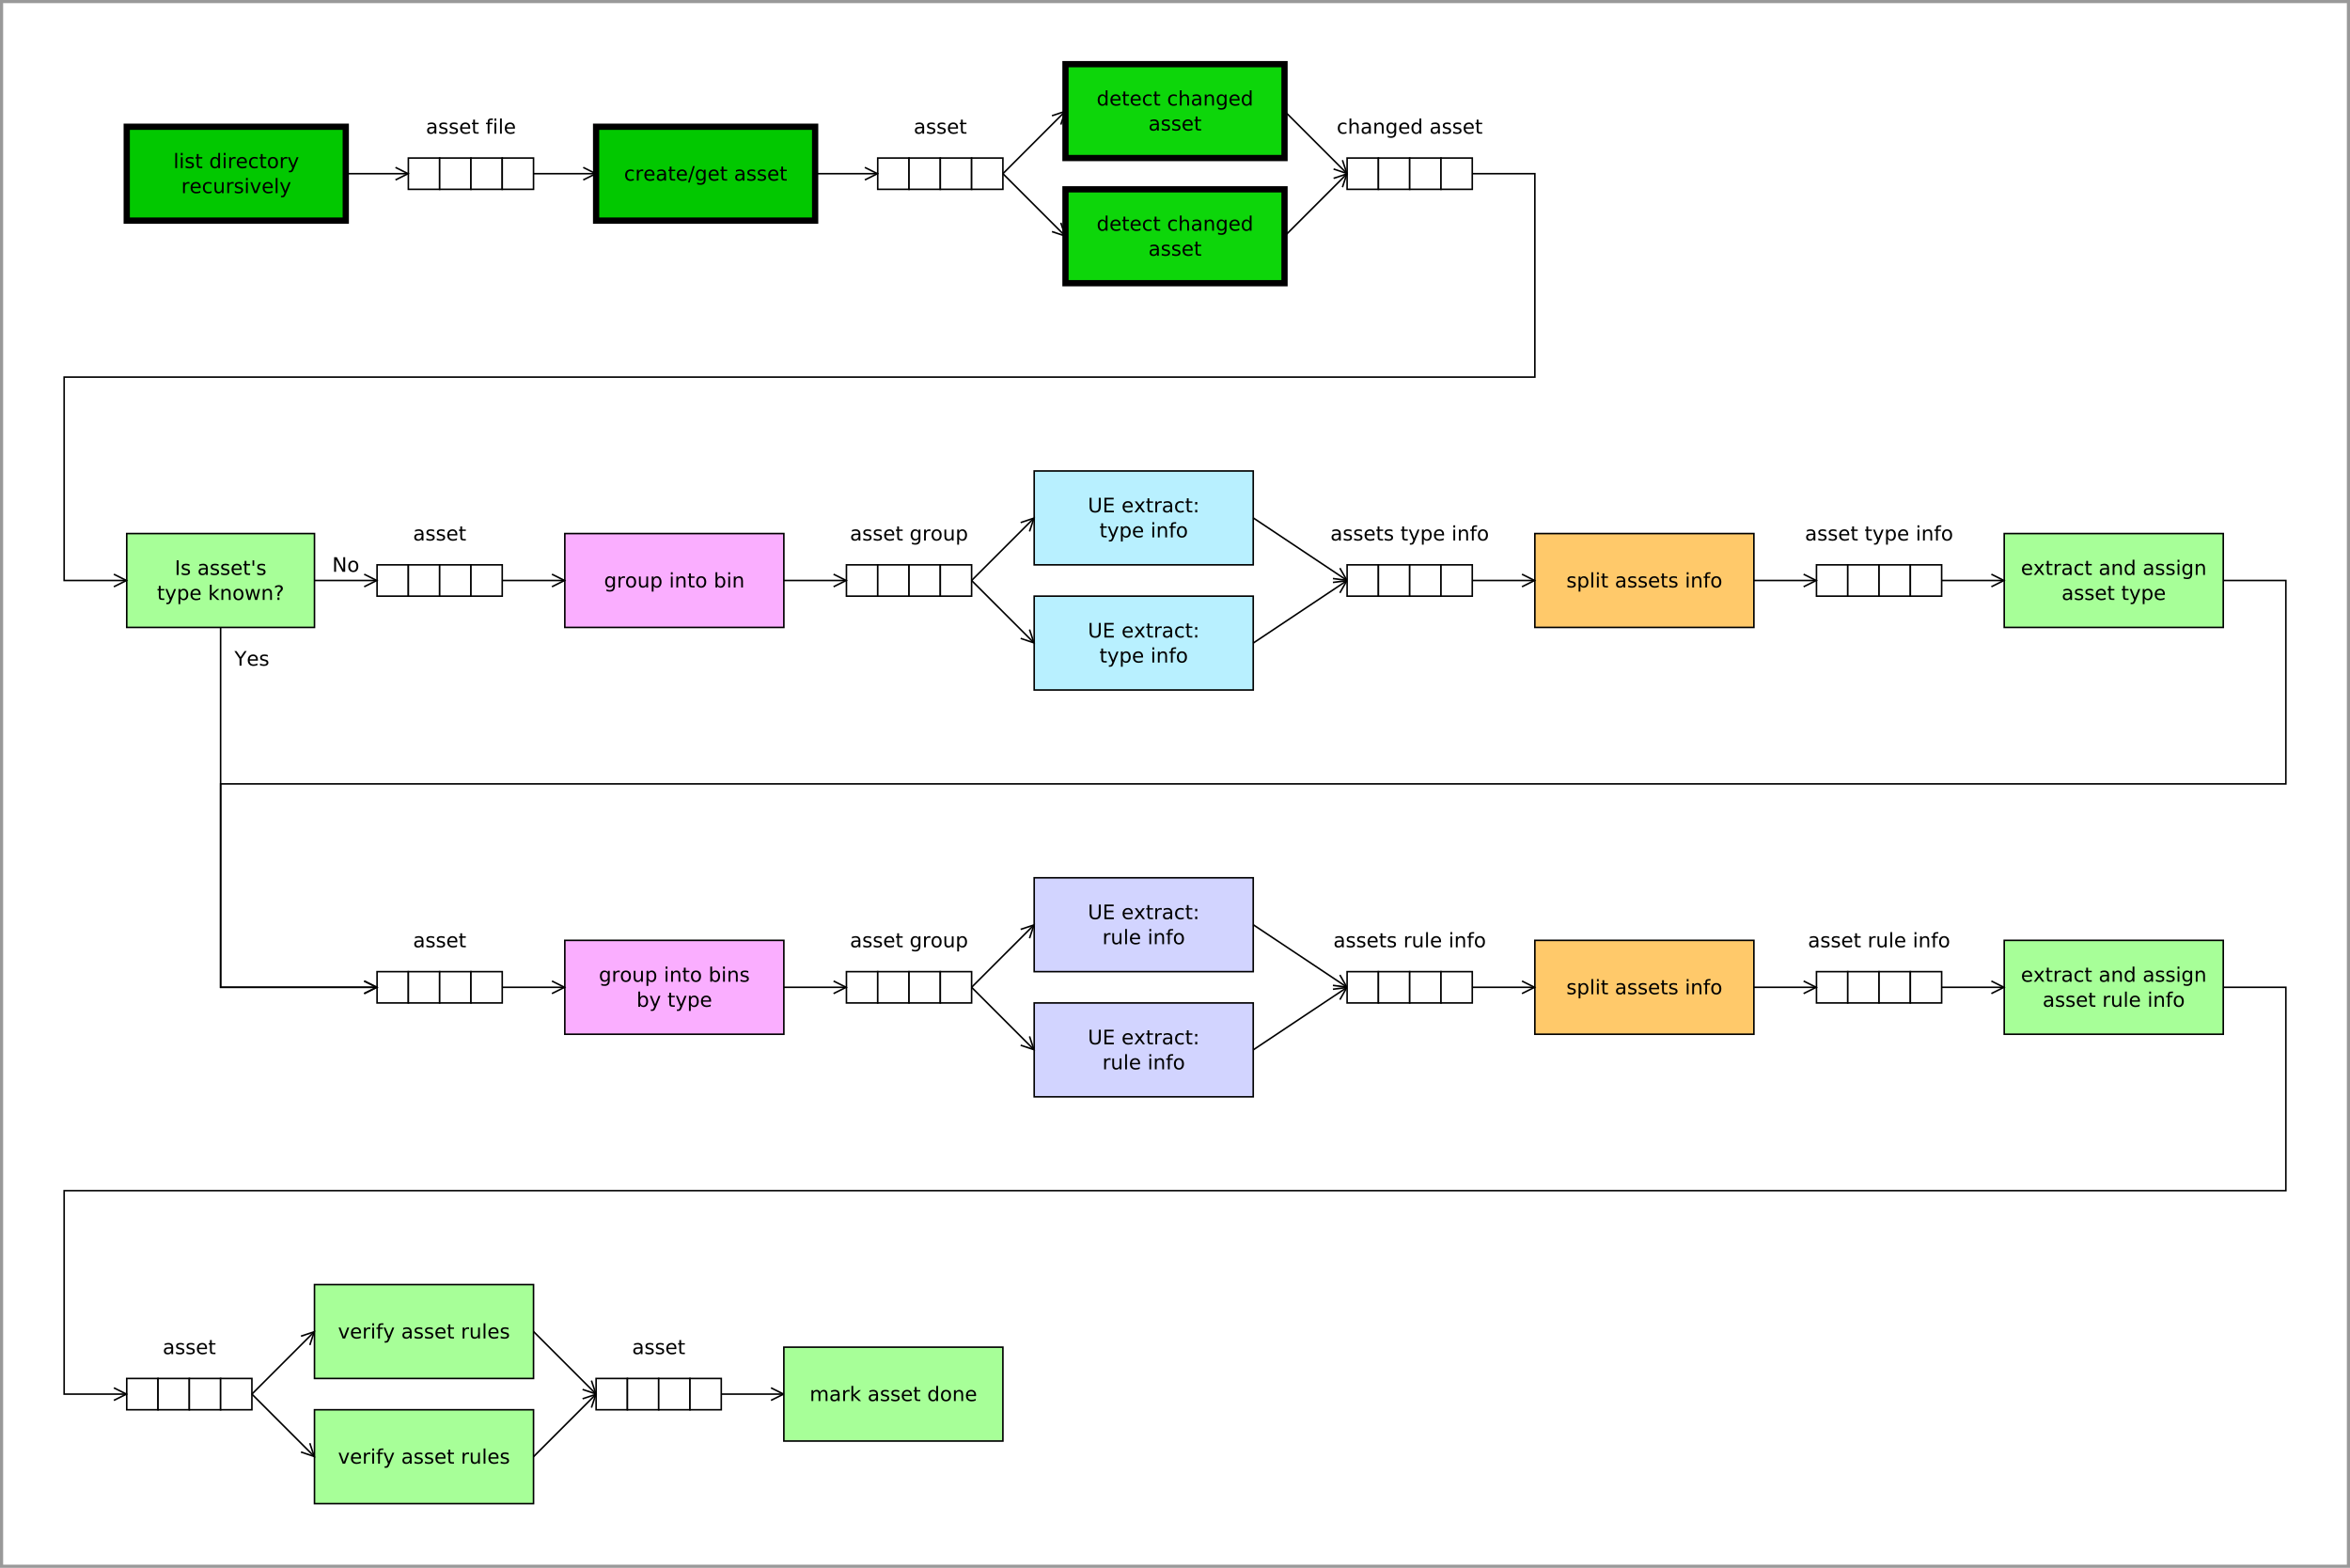 <?xml version="1.0" encoding="UTF-8"?>
<svg xmlns="http://www.w3.org/2000/svg" xmlns:xlink="http://www.w3.org/1999/xlink" width="1502pt" height="1002pt" viewBox="0 0 1502 1002" version="1.1">
<defs>
<g>
<symbol overflow="visible" id="glyph0-0">
<path style="stroke:none;" d="M 5.809 -5.934 L 5.809 -9.719 L 6.957 -9.719 L 6.957 0 L 5.809 0 L 5.809 -1.051 C 5.562 -0.629 5.258 -0.32 4.891 -0.121 C 4.52 0.078 4.078 0.176 3.566 0.18 C 2.719 0.176 2.031 -0.16 1.5 -0.832 C 0.969 -1.504 0.703 -2.391 0.707 -3.492 C 0.703 -4.59 0.969 -5.477 1.5 -6.152 C 2.031 -6.824 2.719 -7.16 3.566 -7.164 C 4.078 -7.16 4.52 -7.059 4.891 -6.859 C 5.258 -6.656 5.562 -6.348 5.809 -5.934 Z M 1.895 -3.492 C 1.891 -2.645 2.066 -1.98 2.414 -1.5 C 2.762 -1.02 3.238 -0.777 3.848 -0.781 C 4.453 -0.777 4.934 -1.02 5.285 -1.5 C 5.633 -1.98 5.805 -2.645 5.809 -3.492 C 5.805 -4.336 5.633 -4.996 5.285 -5.48 C 4.934 -5.957 4.453 -6.199 3.848 -6.203 C 3.238 -6.199 2.762 -5.957 2.414 -5.48 C 2.066 -4.996 1.891 -4.336 1.895 -3.492 Z M 1.895 -3.492 "/>
</symbol>
<symbol overflow="visible" id="glyph0-1">
<path style="stroke:none;" d="M 7.191 -3.785 L 7.191 -3.223 L 1.906 -3.223 C 1.953 -2.43 2.191 -1.824 2.621 -1.414 C 3.043 -0.996 3.637 -0.789 4.402 -0.793 C 4.84 -0.789 5.27 -0.844 5.688 -0.953 C 6.098 -1.059 6.508 -1.223 6.922 -1.441 L 6.922 -0.355 C 6.508 -0.18 6.086 -0.051 5.652 0.043 C 5.219 0.129 4.781 0.176 4.336 0.18 C 3.219 0.176 2.332 -0.145 1.684 -0.793 C 1.027 -1.441 0.703 -2.32 0.707 -3.43 C 0.703 -4.57 1.012 -5.48 1.633 -6.156 C 2.25 -6.824 3.086 -7.16 4.137 -7.164 C 5.074 -7.16 5.816 -6.855 6.367 -6.254 C 6.914 -5.645 7.188 -4.824 7.191 -3.785 Z M 6.039 -4.121 C 6.027 -4.746 5.852 -5.25 5.512 -5.629 C 5.164 -6 4.711 -6.188 4.148 -6.191 C 3.508 -6.188 2.992 -6.004 2.609 -5.645 C 2.219 -5.277 1.996 -4.77 1.941 -4.117 Z M 6.039 -4.121 "/>
</symbol>
<symbol overflow="visible" id="glyph0-2">
<path style="stroke:none;" d="M 2.344 -8.984 L 2.344 -6.996 L 4.711 -6.996 L 4.711 -6.102 L 2.344 -6.102 L 2.344 -2.305 C 2.344 -1.73 2.422 -1.363 2.578 -1.203 C 2.734 -1.039 3.051 -0.961 3.531 -0.961 L 4.711 -0.961 L 4.711 0 L 3.531 0 C 2.641 0 2.027 -0.164 1.691 -0.496 C 1.352 -0.824 1.184 -1.426 1.188 -2.305 L 1.188 -6.102 L 0.344 -6.102 L 0.344 -6.996 L 1.188 -6.996 L 1.188 -8.984 Z M 2.344 -8.984 "/>
</symbol>
<symbol overflow="visible" id="glyph0-3">
<path style="stroke:none;" d="M 6.242 -6.727 L 6.242 -5.652 C 5.914 -5.828 5.59 -5.961 5.262 -6.055 C 4.934 -6.141 4.602 -6.188 4.273 -6.191 C 3.523 -6.188 2.945 -5.949 2.535 -5.48 C 2.121 -5.004 1.914 -4.344 1.918 -3.492 C 1.914 -2.637 2.121 -1.973 2.535 -1.5 C 2.945 -1.027 3.523 -0.789 4.273 -0.793 C 4.602 -0.789 4.934 -0.836 5.262 -0.926 C 5.59 -1.016 5.914 -1.148 6.242 -1.332 L 6.242 -0.27 C 5.914 -0.117 5.582 -0.008 5.242 0.066 C 4.898 0.137 4.535 0.176 4.148 0.18 C 3.094 0.176 2.254 -0.152 1.637 -0.812 C 1.012 -1.473 0.703 -2.367 0.707 -3.492 C 0.703 -4.633 1.016 -5.527 1.645 -6.184 C 2.27 -6.832 3.129 -7.16 4.223 -7.164 C 4.574 -7.16 4.918 -7.125 5.258 -7.055 C 5.594 -6.98 5.922 -6.871 6.242 -6.727 Z M 6.242 -6.727 "/>
</symbol>
<symbol overflow="visible" id="glyph0-4">
<path style="stroke:none;" d=""/>
</symbol>
<symbol overflow="visible" id="glyph0-5">
<path style="stroke:none;" d="M 7.02 -4.223 L 7.02 0 L 5.871 0 L 5.871 -4.184 C 5.871 -4.848 5.742 -5.344 5.484 -5.672 C 5.227 -6 4.84 -6.164 4.324 -6.164 C 3.699 -6.164 3.207 -5.965 2.852 -5.57 C 2.492 -5.172 2.312 -4.633 2.316 -3.953 L 2.316 0 L 1.16 0 L 1.16 -9.719 L 2.316 -9.719 L 2.316 -5.91 C 2.59 -6.328 2.914 -6.641 3.289 -6.852 C 3.656 -7.055 4.086 -7.16 4.578 -7.164 C 5.379 -7.16 5.988 -6.91 6.402 -6.418 C 6.812 -5.918 7.02 -5.188 7.02 -4.223 Z M 7.02 -4.223 "/>
</symbol>
<symbol overflow="visible" id="glyph0-6">
<path style="stroke:none;" d="M 4.387 -3.516 C 3.453 -3.516 2.809 -3.406 2.453 -3.195 C 2.094 -2.98 1.914 -2.621 1.918 -2.113 C 1.914 -1.703 2.051 -1.379 2.32 -1.141 C 2.586 -0.898 2.949 -0.777 3.418 -0.781 C 4.051 -0.777 4.562 -1.004 4.949 -1.457 C 5.332 -1.906 5.523 -2.508 5.527 -3.262 L 5.527 -3.516 Z M 6.676 -3.992 L 6.676 0 L 5.527 0 L 5.527 -1.062 C 5.262 -0.633 4.938 -0.32 4.547 -0.121 C 4.156 0.078 3.676 0.176 3.109 0.18 C 2.391 0.176 1.82 -0.023 1.402 -0.422 C 0.977 -0.82 0.766 -1.355 0.77 -2.035 C 0.766 -2.82 1.031 -3.414 1.559 -3.816 C 2.082 -4.215 2.867 -4.418 3.918 -4.418 L 5.527 -4.418 L 5.527 -4.527 C 5.523 -5.055 5.352 -5.465 5.004 -5.754 C 4.656 -6.043 4.168 -6.188 3.543 -6.191 C 3.141 -6.188 2.75 -6.141 2.371 -6.047 C 1.992 -5.949 1.629 -5.805 1.281 -5.617 L 1.281 -6.676 C 1.699 -6.836 2.105 -6.961 2.504 -7.043 C 2.895 -7.121 3.281 -7.16 3.66 -7.164 C 4.672 -7.16 5.426 -6.898 5.926 -6.375 C 6.422 -5.852 6.672 -5.055 6.676 -3.992 Z M 6.676 -3.992 "/>
</symbol>
<symbol overflow="visible" id="glyph0-7">
<path style="stroke:none;" d="M 7.02 -4.223 L 7.02 0 L 5.871 0 L 5.871 -4.184 C 5.871 -4.848 5.742 -5.344 5.484 -5.672 C 5.227 -6 4.84 -6.164 4.324 -6.164 C 3.699 -6.164 3.207 -5.965 2.852 -5.57 C 2.492 -5.172 2.312 -4.633 2.316 -3.953 L 2.316 0 L 1.16 0 L 1.16 -6.996 L 2.316 -6.996 L 2.316 -5.91 C 2.59 -6.328 2.914 -6.641 3.289 -6.852 C 3.656 -7.055 4.086 -7.16 4.578 -7.164 C 5.379 -7.16 5.988 -6.91 6.402 -6.418 C 6.812 -5.918 7.02 -5.188 7.02 -4.223 Z M 7.02 -4.223 "/>
</symbol>
<symbol overflow="visible" id="glyph0-8">
<path style="stroke:none;" d="M 5.809 -3.578 C 5.805 -4.41 5.633 -5.055 5.293 -5.516 C 4.945 -5.969 4.465 -6.199 3.848 -6.203 C 3.227 -6.199 2.746 -5.969 2.406 -5.516 C 2.062 -5.055 1.891 -4.41 1.895 -3.578 C 1.891 -2.746 2.062 -2.102 2.406 -1.648 C 2.746 -1.188 3.227 -0.961 3.848 -0.961 C 4.465 -0.961 4.945 -1.188 5.293 -1.648 C 5.633 -2.102 5.805 -2.746 5.809 -3.578 Z M 6.957 -0.867 C 6.953 0.32 6.691 1.203 6.164 1.789 C 5.633 2.367 4.82 2.66 3.734 2.66 C 3.328 2.66 2.949 2.629 2.59 2.57 C 2.23 2.508 1.883 2.414 1.551 2.293 L 1.551 1.176 C 1.883 1.355 2.215 1.488 2.547 1.578 C 2.875 1.664 3.211 1.711 3.555 1.711 C 4.305 1.711 4.867 1.512 5.246 1.121 C 5.617 0.723 5.805 0.133 5.809 -0.664 L 5.809 -1.23 C 5.566 -0.816 5.262 -0.508 4.895 -0.305 C 4.52 -0.102 4.078 0 3.566 0 C 2.707 0 2.016 -0.324 1.492 -0.98 C 0.965 -1.629 0.703 -2.496 0.707 -3.578 C 0.703 -4.66 0.965 -5.527 1.492 -6.184 C 2.016 -6.832 2.707 -7.16 3.566 -7.164 C 4.078 -7.16 4.52 -7.059 4.895 -6.855 C 5.262 -6.652 5.566 -6.344 5.809 -5.934 L 5.809 -6.996 L 6.957 -6.996 Z M 6.957 -0.867 "/>
</symbol>
<symbol overflow="visible" id="glyph0-9">
<path style="stroke:none;" d="M 5.664 -6.789 L 5.664 -5.703 C 5.34 -5.867 5.004 -5.992 4.652 -6.078 C 4.301 -6.156 3.938 -6.199 3.566 -6.203 C 2.992 -6.199 2.562 -6.113 2.281 -5.941 C 1.992 -5.766 1.852 -5.5 1.855 -5.152 C 1.852 -4.883 1.953 -4.676 2.16 -4.523 C 2.363 -4.371 2.773 -4.227 3.391 -4.09 L 3.785 -4.004 C 4.598 -3.824 5.176 -3.578 5.523 -3.262 C 5.863 -2.941 6.035 -2.496 6.039 -1.93 C 6.035 -1.277 5.777 -0.766 5.266 -0.387 C 4.75 -0.012 4.043 0.176 3.148 0.18 C 2.77 0.176 2.379 0.141 1.977 0.07 C 1.566 0 1.141 -0.109 0.695 -0.258 L 0.695 -1.441 C 1.117 -1.223 1.535 -1.055 1.949 -0.945 C 2.359 -0.832 2.766 -0.777 3.172 -0.781 C 3.711 -0.777 4.129 -0.871 4.422 -1.059 C 4.711 -1.242 4.855 -1.504 4.859 -1.844 C 4.855 -2.152 4.75 -2.391 4.543 -2.562 C 4.332 -2.727 3.871 -2.887 3.16 -3.043 L 2.762 -3.137 C 2.043 -3.281 1.527 -3.512 1.215 -3.824 C 0.895 -4.133 0.738 -4.559 0.742 -5.102 C 0.738 -5.758 0.973 -6.266 1.441 -6.625 C 1.906 -6.98 2.566 -7.16 3.43 -7.164 C 3.852 -7.16 4.254 -7.129 4.629 -7.07 C 5.004 -7.004 5.348 -6.91 5.664 -6.789 Z M 5.664 -6.789 "/>
</symbol>
<symbol overflow="visible" id="glyph0-10">
<path style="stroke:none;" d="M 0.383 -6.996 L 1.598 -6.996 L 3.785 -1.125 L 5.973 -6.996 L 7.191 -6.996 L 4.566 0 L 3.004 0 Z M 0.383 -6.996 "/>
</symbol>
<symbol overflow="visible" id="glyph0-11">
<path style="stroke:none;" d="M 5.258 -5.922 C 5.125 -5.996 4.984 -6.051 4.836 -6.086 C 4.68 -6.121 4.516 -6.141 4.336 -6.141 C 3.684 -6.141 3.184 -5.926 2.836 -5.504 C 2.488 -5.078 2.312 -4.473 2.316 -3.684 L 2.316 0 L 1.16 0 L 1.16 -6.996 L 2.316 -6.996 L 2.316 -5.91 C 2.555 -6.332 2.871 -6.648 3.258 -6.855 C 3.645 -7.059 4.113 -7.16 4.672 -7.164 C 4.75 -7.16 4.84 -7.156 4.934 -7.148 C 5.027 -7.137 5.133 -7.121 5.254 -7.102 Z M 5.258 -5.922 "/>
</symbol>
<symbol overflow="visible" id="glyph0-12">
<path style="stroke:none;" d="M 1.207 -6.996 L 2.355 -6.996 L 2.355 0 L 1.207 0 Z M 1.207 -9.719 L 2.355 -9.719 L 2.355 -8.266 L 1.207 -8.266 Z M 1.207 -9.719 "/>
</symbol>
<symbol overflow="visible" id="glyph0-13">
<path style="stroke:none;" d="M 4.746 -9.719 L 4.746 -8.766 L 3.648 -8.766 C 3.234 -8.766 2.949 -8.68 2.789 -8.516 C 2.625 -8.344 2.543 -8.043 2.547 -7.613 L 2.547 -6.996 L 4.441 -6.996 L 4.441 -6.102 L 2.547 -6.102 L 2.547 0 L 1.395 0 L 1.395 -6.102 L 0.293 -6.102 L 0.293 -6.996 L 1.395 -6.996 L 1.395 -7.484 C 1.395 -8.258 1.574 -8.824 1.938 -9.184 C 2.297 -9.535 2.871 -9.715 3.66 -9.719 Z M 4.746 -9.719 "/>
</symbol>
<symbol overflow="visible" id="glyph0-14">
<path style="stroke:none;" d="M 4.117 0.648 C 3.789 1.48 3.473 2.023 3.164 2.277 C 2.855 2.531 2.441 2.66 1.93 2.66 L 1.012 2.66 L 1.012 1.699 L 1.688 1.699 C 2 1.699 2.242 1.621 2.422 1.473 C 2.594 1.32 2.789 0.969 3.004 0.414 L 3.211 -0.113 L 0.383 -6.996 L 1.598 -6.996 L 3.785 -1.523 L 5.973 -6.996 L 7.191 -6.996 Z M 4.117 0.648 "/>
</symbol>
<symbol overflow="visible" id="glyph0-15">
<path style="stroke:none;" d="M 1.086 -2.762 L 1.086 -6.996 L 2.234 -6.996 L 2.234 -2.805 C 2.23 -2.141 2.359 -1.645 2.621 -1.312 C 2.879 -0.98 3.27 -0.812 3.785 -0.816 C 4.402 -0.812 4.891 -1.012 5.254 -1.41 C 5.613 -1.805 5.793 -2.344 5.797 -3.031 L 5.797 -6.996 L 6.945 -6.996 L 6.945 0 L 5.797 0 L 5.797 -1.074 C 5.516 -0.645 5.191 -0.332 4.824 -0.129 C 4.453 0.074 4.027 0.176 3.543 0.18 C 2.734 0.176 2.125 -0.07 1.711 -0.566 C 1.293 -1.062 1.082 -1.793 1.086 -2.762 Z M 1.086 -2.762 "/>
</symbol>
<symbol overflow="visible" id="glyph0-16">
<path style="stroke:none;" d="M 1.207 -9.719 L 2.355 -9.719 L 2.355 0 L 1.207 0 Z M 1.207 -9.719 "/>
</symbol>
<symbol overflow="visible" id="glyph0-17">
<path style="stroke:none;" d="M 3.918 -6.191 C 3.297 -6.188 2.809 -5.945 2.453 -5.469 C 2.094 -4.984 1.914 -4.328 1.918 -3.492 C 1.914 -2.652 2.094 -1.992 2.449 -1.512 C 2.805 -1.031 3.293 -0.789 3.918 -0.793 C 4.527 -0.789 5.012 -1.031 5.371 -1.516 C 5.727 -1.996 5.906 -2.656 5.91 -3.492 C 5.906 -4.32 5.727 -4.977 5.371 -5.461 C 5.012 -5.945 4.527 -6.188 3.918 -6.191 Z M 3.918 -7.164 C 4.914 -7.16 5.699 -6.836 6.27 -6.188 C 6.84 -5.539 7.125 -4.641 7.129 -3.492 C 7.125 -2.344 6.84 -1.445 6.27 -0.797 C 5.699 -0.148 4.914 0.176 3.918 0.18 C 2.91 0.176 2.125 -0.148 1.559 -0.797 C 0.988 -1.445 0.703 -2.344 0.707 -3.492 C 0.703 -4.641 0.988 -5.539 1.559 -6.188 C 2.125 -6.836 2.91 -7.16 3.918 -7.164 Z M 3.918 -7.164 "/>
</symbol>
<symbol overflow="visible" id="glyph0-18">
<path style="stroke:none;" d="M 2.316 -1.051 L 2.316 2.66 L 1.16 2.66 L 1.16 -6.996 L 2.316 -6.996 L 2.316 -5.934 C 2.555 -6.348 2.859 -6.656 3.23 -6.859 C 3.598 -7.059 4.039 -7.16 4.555 -7.164 C 5.398 -7.16 6.09 -6.824 6.625 -6.152 C 7.152 -5.477 7.418 -4.59 7.422 -3.492 C 7.418 -2.391 7.152 -1.504 6.625 -0.832 C 6.09 -0.16 5.398 0.176 4.555 0.18 C 4.039 0.176 3.598 0.078 3.23 -0.121 C 2.859 -0.32 2.555 -0.629 2.316 -1.051 Z M 6.227 -3.492 C 6.223 -4.336 6.047 -4.996 5.703 -5.48 C 5.352 -5.957 4.875 -6.199 4.273 -6.203 C 3.66 -6.199 3.184 -5.957 2.836 -5.48 C 2.488 -4.996 2.312 -4.336 2.316 -3.492 C 2.312 -2.645 2.488 -1.98 2.836 -1.5 C 3.184 -1.02 3.66 -0.777 4.273 -0.781 C 4.875 -0.777 5.352 -1.02 5.703 -1.5 C 6.047 -1.98 6.223 -2.645 6.227 -3.492 Z M 6.227 -3.492 "/>
</symbol>
<symbol overflow="visible" id="glyph0-19">
<path style="stroke:none;" d="M 6.227 -3.492 C 6.223 -4.336 6.047 -4.996 5.703 -5.48 C 5.352 -5.957 4.875 -6.199 4.273 -6.203 C 3.66 -6.199 3.184 -5.957 2.836 -5.48 C 2.488 -4.996 2.312 -4.336 2.316 -3.492 C 2.312 -2.645 2.488 -1.98 2.836 -1.5 C 3.184 -1.02 3.66 -0.777 4.273 -0.781 C 4.875 -0.777 5.352 -1.02 5.703 -1.5 C 6.047 -1.98 6.223 -2.645 6.227 -3.492 Z M 2.316 -5.934 C 2.555 -6.348 2.859 -6.656 3.23 -6.859 C 3.598 -7.059 4.039 -7.16 4.555 -7.164 C 5.398 -7.16 6.09 -6.824 6.625 -6.152 C 7.152 -5.477 7.418 -4.59 7.422 -3.492 C 7.418 -2.391 7.152 -1.504 6.625 -0.832 C 6.09 -0.16 5.398 0.176 4.555 0.18 C 4.039 0.176 3.598 0.078 3.23 -0.121 C 2.859 -0.32 2.555 -0.629 2.316 -1.051 L 2.316 0 L 1.16 0 L 1.16 -9.719 L 2.316 -9.719 Z M 2.316 -5.934 "/>
</symbol>
<symbol overflow="visible" id="glyph0-20">
<path style="stroke:none;" d="M 3.25 -9.324 L 4.309 -9.324 L 1.062 1.188 L 0 1.188 Z M 3.25 -9.324 "/>
</symbol>
<symbol overflow="visible" id="glyph0-21">
<path style="stroke:none;" d="M 1.113 -9.324 L 2.379 -9.324 L 2.379 -3.66 C 2.379 -2.656 2.559 -1.938 2.922 -1.5 C 3.285 -1.062 3.871 -0.844 4.684 -0.844 C 5.488 -0.844 6.074 -1.062 6.441 -1.5 C 6.801 -1.938 6.984 -2.656 6.984 -3.66 L 6.984 -9.324 L 8.25 -9.324 L 8.25 -3.504 C 8.25 -2.285 7.949 -1.367 7.348 -0.75 C 6.746 -0.133 5.855 0.176 4.684 0.18 C 3.504 0.176 2.617 -0.133 2.016 -0.75 C 1.414 -1.367 1.113 -2.285 1.113 -3.504 Z M 1.113 -9.324 "/>
</symbol>
<symbol overflow="visible" id="glyph0-22">
<path style="stroke:none;" d="M 1.254 -9.324 L 7.152 -9.324 L 7.152 -8.266 L 2.516 -8.266 L 2.516 -5.504 L 6.957 -5.504 L 6.957 -4.441 L 2.516 -4.441 L 2.516 -1.062 L 7.266 -1.062 L 7.266 0 L 1.254 0 Z M 1.254 -9.324 "/>
</symbol>
<symbol overflow="visible" id="glyph0-23">
<path style="stroke:none;" d="M 7.02 -6.996 L 4.492 -3.59 L 7.152 0 L 5.797 0 L 3.762 -2.75 L 1.723 0 L 0.367 0 L 3.086 -3.66 L 0.602 -6.996 L 1.957 -6.996 L 3.809 -4.504 L 5.664 -6.996 Z M 7.02 -6.996 "/>
</symbol>
<symbol overflow="visible" id="glyph0-24">
<path style="stroke:none;" d="M 1.5 -1.586 L 2.816 -1.586 L 2.816 0 L 1.5 0 Z M 1.5 -6.613 L 2.816 -6.613 L 2.816 -5.027 L 1.5 -5.027 Z M 1.5 -6.613 "/>
</symbol>
<symbol overflow="visible" id="glyph0-25">
<path style="stroke:none;" d="M 6.652 -5.652 C 6.934 -6.164 7.277 -6.543 7.68 -6.793 C 8.078 -7.035 8.551 -7.16 9.094 -7.164 C 9.82 -7.16 10.383 -6.906 10.781 -6.398 C 11.176 -5.887 11.371 -5.16 11.375 -4.223 L 11.375 0 L 10.219 0 L 10.219 -4.184 C 10.219 -4.855 10.098 -5.352 9.863 -5.676 C 9.621 -6 9.262 -6.164 8.777 -6.164 C 8.18 -6.164 7.707 -5.965 7.363 -5.57 C 7.016 -5.172 6.844 -4.633 6.848 -3.953 L 6.848 0 L 5.691 0 L 5.691 -4.184 C 5.688 -4.855 5.57 -5.352 5.332 -5.68 C 5.094 -6 4.727 -6.164 4.234 -6.164 C 3.645 -6.164 3.18 -5.965 2.836 -5.566 C 2.488 -5.168 2.312 -4.629 2.316 -3.953 L 2.316 0 L 1.16 0 L 1.16 -6.996 L 2.316 -6.996 L 2.316 -5.91 C 2.574 -6.336 2.891 -6.652 3.258 -6.855 C 3.625 -7.059 4.059 -7.16 4.566 -7.164 C 5.07 -7.16 5.504 -7.031 5.863 -6.777 C 6.219 -6.516 6.48 -6.141 6.652 -5.652 Z M 6.652 -5.652 "/>
</symbol>
<symbol overflow="visible" id="glyph0-26">
<path style="stroke:none;" d="M 1.16 -9.719 L 2.316 -9.719 L 2.316 -3.98 L 5.746 -6.996 L 7.215 -6.996 L 3.504 -3.723 L 7.371 0 L 5.871 0 L 2.316 -3.418 L 2.316 0 L 1.16 0 Z M 1.16 -9.719 "/>
</symbol>
<symbol overflow="visible" id="glyph0-27">
<path style="stroke:none;" d="M 1.254 -9.324 L 2.516 -9.324 L 2.516 0 L 1.254 0 Z M 1.254 -9.324 "/>
</symbol>
<symbol overflow="visible" id="glyph0-28">
<path style="stroke:none;" d="M 2.293 -9.324 L 2.293 -5.859 L 1.23 -5.859 L 1.23 -9.324 Z M 2.293 -9.324 "/>
</symbol>
<symbol overflow="visible" id="glyph0-29">
<path style="stroke:none;" d="M 0.539 -6.996 L 1.688 -6.996 L 3.125 -1.535 L 4.555 -6.996 L 5.91 -6.996 L 7.348 -1.535 L 8.777 -6.996 L 9.926 -6.996 L 8.094 0 L 6.738 0 L 5.234 -5.734 L 3.723 0 L 2.367 0 Z M 0.539 -6.996 "/>
</symbol>
<symbol overflow="visible" id="glyph0-30">
<path style="stroke:none;" d="M 2.441 -1.586 L 3.711 -1.586 L 3.711 0 L 2.441 0 Z M 3.672 -2.504 L 2.48 -2.504 L 2.48 -3.469 C 2.477 -3.887 2.535 -4.23 2.652 -4.504 C 2.766 -4.773 3.012 -5.086 3.391 -5.445 L 3.953 -6.004 C 4.188 -6.223 4.359 -6.43 4.469 -6.629 C 4.574 -6.82 4.629 -7.02 4.629 -7.227 C 4.629 -7.594 4.492 -7.895 4.219 -8.125 C 3.945 -8.352 3.582 -8.465 3.137 -8.469 C 2.801 -8.465 2.449 -8.395 2.082 -8.25 C 1.707 -8.102 1.32 -7.887 0.918 -7.613 L 0.918 -8.789 C 1.305 -9.023 1.699 -9.199 2.105 -9.32 C 2.504 -9.434 2.922 -9.492 3.355 -9.496 C 4.117 -9.492 4.73 -9.289 5.199 -8.887 C 5.66 -8.48 5.895 -7.949 5.898 -7.289 C 5.895 -6.973 5.82 -6.672 5.672 -6.387 C 5.52 -6.102 5.258 -5.777 4.887 -5.422 L 4.336 -4.887 C 4.141 -4.688 4 -4.531 3.918 -4.426 C 3.836 -4.312 3.777 -4.207 3.746 -4.105 C 3.719 -4.016 3.703 -3.91 3.691 -3.785 C 3.676 -3.66 3.668 -3.488 3.672 -3.273 Z M 3.672 -2.504 "/>
</symbol>
<symbol overflow="visible" id="glyph0-31">
<path style="stroke:none;" d="M -0.023 -9.324 L 1.332 -9.324 L 3.918 -5.492 L 6.484 -9.324 L 7.84 -9.324 L 4.543 -4.441 L 4.543 0 L 3.273 0 L 3.273 -4.441 Z M -0.023 -9.324 "/>
</symbol>
<symbol overflow="visible" id="glyph0-32">
<path style="stroke:none;" d="M 1.254 -9.324 L 2.953 -9.324 L 7.09 -1.523 L 7.09 -9.324 L 8.312 -9.324 L 8.312 0 L 6.613 0 L 2.48 -7.801 L 2.48 0 L 1.254 0 Z M 1.254 -9.324 "/>
</symbol>
</g>
</defs>
<g id="surface446856">
<rect x="0" y="0" width="1502" height="1002" style="fill:rgb(100%,100%,100%);fill-opacity:1;stroke:none;"/>
<path style="fill:none;stroke-width:0.1;stroke-linecap:butt;stroke-linejoin:miter;stroke:rgb(60%,60%,60%);stroke-opacity:1;stroke-miterlimit:10;" d="M 58 28 L 133 28 L 133 78 L 58 78 Z M 58 28 " transform="matrix(20,0,0,20,-1159,-559)"/>
<path style="fill-rule:evenodd;fill:rgb(5.098%,83.922%,3.922%);fill-opacity:1;stroke-width:0.2;stroke-linecap:butt;stroke-linejoin:miter;stroke:rgb(0%,0%,0%);stroke-opacity:1;stroke-miterlimit:10;" d="M 92 30 L 99 30 L 99 33 L 92 33 Z M 92 30 " transform="matrix(20,0,0,20,-1159,-559)"/>
<g style="fill:rgb(0%,0%,0%);fill-opacity:1;">
  <use xlink:href="#glyph0-0" x="700.902" y="67.449"/>
  <use xlink:href="#glyph0-1" x="709.027" y="67.449"/>
  <use xlink:href="#glyph0-2" x="716.898" y="67.449"/>
  <use xlink:href="#glyph0-1" x="721.918" y="67.449"/>
  <use xlink:href="#glyph0-3" x="729.789" y="67.449"/>
  <use xlink:href="#glyph0-2" x="736.82" y="67.449"/>
  <use xlink:href="#glyph0-4" x="741.84" y="67.449"/>
  <use xlink:href="#glyph0-3" x="745.902" y="67.449"/>
  <use xlink:href="#glyph0-5" x="752.934" y="67.449"/>
  <use xlink:href="#glyph0-6" x="761.039" y="67.449"/>
  <use xlink:href="#glyph0-7" x="768.871" y="67.449"/>
  <use xlink:href="#glyph0-8" x="776.977" y="67.449"/>
  <use xlink:href="#glyph0-1" x="785.102" y="67.449"/>
  <use xlink:href="#glyph0-0" x="792.973" y="67.449"/>
</g>
<g style="fill:rgb(0%,0%,0%);fill-opacity:1;">
  <use xlink:href="#glyph0-6" x="733.988" y="83.449"/>
  <use xlink:href="#glyph0-9" x="741.82" y="83.449"/>
  <use xlink:href="#glyph0-9" x="748.48" y="83.449"/>
  <use xlink:href="#glyph0-1" x="755.141" y="83.449"/>
  <use xlink:href="#glyph0-2" x="763.012" y="83.449"/>
</g>
<path style="fill-rule:evenodd;fill:rgb(5.098%,83.922%,3.922%);fill-opacity:1;stroke-width:0.2;stroke-linecap:butt;stroke-linejoin:miter;stroke:rgb(0%,0%,0%);stroke-opacity:1;stroke-miterlimit:10;" d="M 92 34 L 99 34 L 99 37 L 92 37 Z M 92 34 " transform="matrix(20,0,0,20,-1159,-559)"/>
<g style="fill:rgb(0%,0%,0%);fill-opacity:1;">
  <use xlink:href="#glyph0-0" x="700.902" y="147.449"/>
  <use xlink:href="#glyph0-1" x="709.027" y="147.449"/>
  <use xlink:href="#glyph0-2" x="716.898" y="147.449"/>
  <use xlink:href="#glyph0-1" x="721.918" y="147.449"/>
  <use xlink:href="#glyph0-3" x="729.789" y="147.449"/>
  <use xlink:href="#glyph0-2" x="736.82" y="147.449"/>
  <use xlink:href="#glyph0-4" x="741.84" y="147.449"/>
  <use xlink:href="#glyph0-3" x="745.902" y="147.449"/>
  <use xlink:href="#glyph0-5" x="752.934" y="147.449"/>
  <use xlink:href="#glyph0-6" x="761.039" y="147.449"/>
  <use xlink:href="#glyph0-7" x="768.871" y="147.449"/>
  <use xlink:href="#glyph0-8" x="776.977" y="147.449"/>
  <use xlink:href="#glyph0-1" x="785.102" y="147.449"/>
  <use xlink:href="#glyph0-0" x="792.973" y="147.449"/>
</g>
<g style="fill:rgb(0%,0%,0%);fill-opacity:1;">
  <use xlink:href="#glyph0-6" x="733.988" y="163.449"/>
  <use xlink:href="#glyph0-9" x="741.82" y="163.449"/>
  <use xlink:href="#glyph0-9" x="748.48" y="163.449"/>
  <use xlink:href="#glyph0-1" x="755.141" y="163.449"/>
  <use xlink:href="#glyph0-2" x="763.012" y="163.449"/>
</g>
<path style="fill:none;stroke-width:0.05;stroke-linecap:butt;stroke-linejoin:miter;stroke:rgb(0%,0%,0%);stroke-opacity:1;stroke-miterlimit:10;" d="M 90 33.5 L 91.984 31.516 " transform="matrix(20,0,0,20,-1159,-559)"/>
<path style="fill:none;stroke-width:0.05;stroke-linecap:butt;stroke-linejoin:miter;stroke:rgb(0%,0%,0%);stroke-opacity:1;stroke-miterlimit:10;" d="M 91.851 31.932 L 91.992 31.508 L 91.568 31.649 " transform="matrix(20,0,0,20,-1159,-559)"/>
<path style="fill:none;stroke-width:0.05;stroke-linecap:butt;stroke-linejoin:miter;stroke:rgb(0%,0%,0%);stroke-opacity:1;stroke-miterlimit:10;" d="M 90 33.5 L 91.984 35.484 " transform="matrix(20,0,0,20,-1159,-559)"/>
<path style="fill:none;stroke-width:0.05;stroke-linecap:butt;stroke-linejoin:miter;stroke:rgb(0%,0%,0%);stroke-opacity:1;stroke-miterlimit:10;" d="M 91.568 35.351 L 91.992 35.492 L 91.851 35.068 " transform="matrix(20,0,0,20,-1159,-559)"/>
<path style="fill-rule:evenodd;fill:rgb(100%,100%,100%);fill-opacity:1;stroke-width:0.05;stroke-linecap:butt;stroke-linejoin:miter;stroke:rgb(0%,0%,0%);stroke-opacity:1;stroke-miterlimit:10;" d="M 62 72 L 63 72 L 63 73 L 62 73 Z M 62 72 " transform="matrix(20,0,0,20,-1159,-559)"/>
<path style="fill-rule:evenodd;fill:rgb(100%,100%,100%);fill-opacity:1;stroke-width:0.05;stroke-linecap:butt;stroke-linejoin:miter;stroke:rgb(0%,0%,0%);stroke-opacity:1;stroke-miterlimit:10;" d="M 63 72 L 64 72 L 64 73 L 63 73 Z M 63 72 " transform="matrix(20,0,0,20,-1159,-559)"/>
<path style="fill-rule:evenodd;fill:rgb(100%,100%,100%);fill-opacity:1;stroke-width:0.05;stroke-linecap:butt;stroke-linejoin:miter;stroke:rgb(0%,0%,0%);stroke-opacity:1;stroke-miterlimit:10;" d="M 64 72 L 65 72 L 65 73 L 64 73 Z M 64 72 " transform="matrix(20,0,0,20,-1159,-559)"/>
<path style="fill-rule:evenodd;fill:rgb(100%,100%,100%);fill-opacity:1;stroke-width:0.05;stroke-linecap:butt;stroke-linejoin:miter;stroke:rgb(0%,0%,0%);stroke-opacity:1;stroke-miterlimit:10;" d="M 65 72 L 66 72 L 66 73 L 65 73 Z M 65 72 " transform="matrix(20,0,0,20,-1159,-559)"/>
<path style="fill:none;stroke-width:0.05;stroke-linecap:butt;stroke-linejoin:miter;stroke:rgb(0%,0%,0%);stroke-opacity:1;stroke-miterlimit:10;" d="M 81 72.5 L 82.978 72.5 " transform="matrix(20,0,0,20,-1159,-559)"/>
<path style="fill:none;stroke-width:0.05;stroke-linecap:butt;stroke-linejoin:miter;stroke:rgb(0%,0%,0%);stroke-opacity:1;stroke-miterlimit:10;" d="M 82.589 72.7 L 82.989 72.5 L 82.589 72.3 " transform="matrix(20,0,0,20,-1159,-559)"/>
<path style="fill-rule:evenodd;fill:rgb(100%,100%,100%);fill-opacity:1;stroke-width:0.05;stroke-linecap:butt;stroke-linejoin:miter;stroke:rgb(0%,0%,0%);stroke-opacity:1;stroke-miterlimit:10;" d="M 71 33 L 72 33 L 72 34 L 71 34 Z M 71 33 " transform="matrix(20,0,0,20,-1159,-559)"/>
<path style="fill-rule:evenodd;fill:rgb(100%,100%,100%);fill-opacity:1;stroke-width:0.05;stroke-linecap:butt;stroke-linejoin:miter;stroke:rgb(0%,0%,0%);stroke-opacity:1;stroke-miterlimit:10;" d="M 72 33 L 73 33 L 73 34 L 72 34 Z M 72 33 " transform="matrix(20,0,0,20,-1159,-559)"/>
<path style="fill-rule:evenodd;fill:rgb(100%,100%,100%);fill-opacity:1;stroke-width:0.05;stroke-linecap:butt;stroke-linejoin:miter;stroke:rgb(0%,0%,0%);stroke-opacity:1;stroke-miterlimit:10;" d="M 73 33 L 74 33 L 74 34 L 73 34 Z M 73 33 " transform="matrix(20,0,0,20,-1159,-559)"/>
<path style="fill-rule:evenodd;fill:rgb(100%,100%,100%);fill-opacity:1;stroke-width:0.05;stroke-linecap:butt;stroke-linejoin:miter;stroke:rgb(0%,0%,0%);stroke-opacity:1;stroke-miterlimit:10;" d="M 74 33 L 75 33 L 75 34 L 74 34 Z M 74 33 " transform="matrix(20,0,0,20,-1159,-559)"/>
<path style="fill:none;stroke-width:0.05;stroke-linecap:butt;stroke-linejoin:miter;stroke:rgb(0%,0%,0%);stroke-opacity:1;stroke-miterlimit:10;" d="M 69 33.5 L 70.978 33.5 " transform="matrix(20,0,0,20,-1159,-559)"/>
<path style="fill:none;stroke-width:0.05;stroke-linecap:butt;stroke-linejoin:miter;stroke:rgb(0%,0%,0%);stroke-opacity:1;stroke-miterlimit:10;" d="M 70.589 33.7 L 70.989 33.5 L 70.589 33.3 " transform="matrix(20,0,0,20,-1159,-559)"/>
<path style="fill-rule:evenodd;fill:rgb(65.49%,100%,59.608%);fill-opacity:1;stroke-width:0.05;stroke-linecap:butt;stroke-linejoin:miter;stroke:rgb(0%,0%,0%);stroke-opacity:1;stroke-miterlimit:10;" d="M 68 69 L 75 69 L 75 72 L 68 72 Z M 68 69 " transform="matrix(20,0,0,20,-1159,-559)"/>
<g style="fill:rgb(0%,0%,0%);fill-opacity:1;">
  <use xlink:href="#glyph0-10" x="216.02" y="855.449"/>
  <use xlink:href="#glyph0-1" x="223.598" y="855.449"/>
  <use xlink:href="#glyph0-11" x="231.469" y="855.449"/>
  <use xlink:href="#glyph0-12" x="236.723" y="855.449"/>
  <use xlink:href="#glyph0-13" x="240.277" y="855.449"/>
  <use xlink:href="#glyph0-14" x="244.789" y="855.449"/>
  <use xlink:href="#glyph0-4" x="252.367" y="855.449"/>
  <use xlink:href="#glyph0-6" x="256.43" y="855.449"/>
  <use xlink:href="#glyph0-9" x="264.262" y="855.449"/>
  <use xlink:href="#glyph0-9" x="270.922" y="855.449"/>
  <use xlink:href="#glyph0-1" x="277.582" y="855.449"/>
  <use xlink:href="#glyph0-2" x="285.453" y="855.449"/>
  <use xlink:href="#glyph0-4" x="290.473" y="855.449"/>
  <use xlink:href="#glyph0-11" x="294.535" y="855.449"/>
  <use xlink:href="#glyph0-15" x="299.789" y="855.449"/>
  <use xlink:href="#glyph0-16" x="307.895" y="855.449"/>
  <use xlink:href="#glyph0-1" x="311.449" y="855.449"/>
  <use xlink:href="#glyph0-9" x="319.32" y="855.449"/>
</g>
<path style="fill-rule:evenodd;fill:rgb(65.49%,100%,59.608%);fill-opacity:1;stroke-width:0.05;stroke-linecap:butt;stroke-linejoin:miter;stroke:rgb(0%,0%,0%);stroke-opacity:1;stroke-miterlimit:10;" d="M 68 73 L 75 73 L 75 76 L 68 76 Z M 68 73 " transform="matrix(20,0,0,20,-1159,-559)"/>
<g style="fill:rgb(0%,0%,0%);fill-opacity:1;">
  <use xlink:href="#glyph0-10" x="216.02" y="935.449"/>
  <use xlink:href="#glyph0-1" x="223.598" y="935.449"/>
  <use xlink:href="#glyph0-11" x="231.469" y="935.449"/>
  <use xlink:href="#glyph0-12" x="236.723" y="935.449"/>
  <use xlink:href="#glyph0-13" x="240.277" y="935.449"/>
  <use xlink:href="#glyph0-14" x="244.789" y="935.449"/>
  <use xlink:href="#glyph0-4" x="252.367" y="935.449"/>
  <use xlink:href="#glyph0-6" x="256.43" y="935.449"/>
  <use xlink:href="#glyph0-9" x="264.262" y="935.449"/>
  <use xlink:href="#glyph0-9" x="270.922" y="935.449"/>
  <use xlink:href="#glyph0-1" x="277.582" y="935.449"/>
  <use xlink:href="#glyph0-2" x="285.453" y="935.449"/>
  <use xlink:href="#glyph0-4" x="290.473" y="935.449"/>
  <use xlink:href="#glyph0-11" x="294.535" y="935.449"/>
  <use xlink:href="#glyph0-15" x="299.789" y="935.449"/>
  <use xlink:href="#glyph0-16" x="307.895" y="935.449"/>
  <use xlink:href="#glyph0-1" x="311.449" y="935.449"/>
  <use xlink:href="#glyph0-9" x="319.32" y="935.449"/>
</g>
<path style="fill:none;stroke-width:0.05;stroke-linecap:butt;stroke-linejoin:miter;stroke:rgb(0%,0%,0%);stroke-opacity:1;stroke-miterlimit:10;" d="M 66 72.5 L 67.984 70.516 " transform="matrix(20,0,0,20,-1159,-559)"/>
<path style="fill:none;stroke-width:0.05;stroke-linecap:butt;stroke-linejoin:miter;stroke:rgb(0%,0%,0%);stroke-opacity:1;stroke-miterlimit:10;" d="M 67.851 70.932 L 67.992 70.508 L 67.568 70.649 " transform="matrix(20,0,0,20,-1159,-559)"/>
<path style="fill:none;stroke-width:0.05;stroke-linecap:butt;stroke-linejoin:miter;stroke:rgb(0%,0%,0%);stroke-opacity:1;stroke-miterlimit:10;" d="M 66 72.5 L 67.984 74.484 " transform="matrix(20,0,0,20,-1159,-559)"/>
<path style="fill:none;stroke-width:0.05;stroke-linecap:butt;stroke-linejoin:miter;stroke:rgb(0%,0%,0%);stroke-opacity:1;stroke-miterlimit:10;" d="M 67.568 74.351 L 67.992 74.492 L 67.851 74.068 " transform="matrix(20,0,0,20,-1159,-559)"/>
<path style="fill-rule:evenodd;fill:rgb(100%,100%,100%);fill-opacity:1;stroke-width:0.05;stroke-linecap:butt;stroke-linejoin:miter;stroke:rgb(0%,0%,0%);stroke-opacity:1;stroke-miterlimit:10;" d="M 77 72 L 78 72 L 78 73 L 77 73 Z M 77 72 " transform="matrix(20,0,0,20,-1159,-559)"/>
<path style="fill-rule:evenodd;fill:rgb(100%,100%,100%);fill-opacity:1;stroke-width:0.05;stroke-linecap:butt;stroke-linejoin:miter;stroke:rgb(0%,0%,0%);stroke-opacity:1;stroke-miterlimit:10;" d="M 78 72 L 79 72 L 79 73 L 78 73 Z M 78 72 " transform="matrix(20,0,0,20,-1159,-559)"/>
<path style="fill-rule:evenodd;fill:rgb(100%,100%,100%);fill-opacity:1;stroke-width:0.05;stroke-linecap:butt;stroke-linejoin:miter;stroke:rgb(0%,0%,0%);stroke-opacity:1;stroke-miterlimit:10;" d="M 79 72 L 80 72 L 80 73 L 79 73 Z M 79 72 " transform="matrix(20,0,0,20,-1159,-559)"/>
<path style="fill-rule:evenodd;fill:rgb(100%,100%,100%);fill-opacity:1;stroke-width:0.05;stroke-linecap:butt;stroke-linejoin:miter;stroke:rgb(0%,0%,0%);stroke-opacity:1;stroke-miterlimit:10;" d="M 80 72 L 81 72 L 81 73 L 80 73 Z M 80 72 " transform="matrix(20,0,0,20,-1159,-559)"/>
<path style="fill:none;stroke-width:0.05;stroke-linecap:butt;stroke-linejoin:miter;stroke:rgb(0%,0%,0%);stroke-opacity:1;stroke-miterlimit:10;" d="M 75 70.5 L 76.984 72.484 " transform="matrix(20,0,0,20,-1159,-559)"/>
<path style="fill:none;stroke-width:0.05;stroke-linecap:butt;stroke-linejoin:miter;stroke:rgb(0%,0%,0%);stroke-opacity:1;stroke-miterlimit:10;" d="M 76.568 72.351 L 76.992 72.492 L 76.851 72.068 " transform="matrix(20,0,0,20,-1159,-559)"/>
<path style="fill:none;stroke-width:0.05;stroke-linecap:butt;stroke-linejoin:miter;stroke:rgb(0%,0%,0%);stroke-opacity:1;stroke-miterlimit:10;" d="M 75 74.5 L 76.984 72.516 " transform="matrix(20,0,0,20,-1159,-559)"/>
<path style="fill:none;stroke-width:0.05;stroke-linecap:butt;stroke-linejoin:miter;stroke:rgb(0%,0%,0%);stroke-opacity:1;stroke-miterlimit:10;" d="M 76.851 72.932 L 76.992 72.508 L 76.568 72.649 " transform="matrix(20,0,0,20,-1159,-559)"/>
<path style="fill-rule:evenodd;fill:rgb(98.039%,68.235%,100%);fill-opacity:1;stroke-width:0.05;stroke-linecap:butt;stroke-linejoin:miter;stroke:rgb(0%,0%,0%);stroke-opacity:1;stroke-miterlimit:10;" d="M 76 45 L 83 45 L 83 48 L 76 48 Z M 76 45 " transform="matrix(20,0,0,20,-1159,-559)"/>
<g style="fill:rgb(0%,0%,0%);fill-opacity:1;">
  <use xlink:href="#glyph0-8" x="386.078" y="375.449"/>
  <use xlink:href="#glyph0-11" x="394.203" y="375.449"/>
  <use xlink:href="#glyph0-17" x="399.457" y="375.449"/>
  <use xlink:href="#glyph0-15" x="407.289" y="375.449"/>
  <use xlink:href="#glyph0-18" x="415.395" y="375.449"/>
  <use xlink:href="#glyph0-4" x="423.52" y="375.449"/>
  <use xlink:href="#glyph0-12" x="427.582" y="375.449"/>
  <use xlink:href="#glyph0-7" x="431.137" y="375.449"/>
  <use xlink:href="#glyph0-2" x="439.242" y="375.449"/>
  <use xlink:href="#glyph0-17" x="444.262" y="375.449"/>
  <use xlink:href="#glyph0-4" x="452.094" y="375.449"/>
  <use xlink:href="#glyph0-19" x="456.156" y="375.449"/>
  <use xlink:href="#glyph0-12" x="464.281" y="375.449"/>
  <use xlink:href="#glyph0-7" x="467.836" y="375.449"/>
</g>
<path style="fill-rule:evenodd;fill:rgb(0.784%,78.431%,0%);fill-opacity:1;stroke-width:0.2;stroke-linecap:butt;stroke-linejoin:miter;stroke:rgb(0%,0%,0%);stroke-opacity:1;stroke-miterlimit:10;" d="M 77 32 L 84 32 L 84 35 L 77 35 Z M 77 32 " transform="matrix(20,0,0,20,-1159,-559)"/>
<g style="fill:rgb(0%,0%,0%);fill-opacity:1;">
  <use xlink:href="#glyph0-3" x="398.852" y="115.449"/>
  <use xlink:href="#glyph0-11" x="405.883" y="115.449"/>
  <use xlink:href="#glyph0-1" x="411.137" y="115.449"/>
  <use xlink:href="#glyph0-6" x="419.008" y="115.449"/>
  <use xlink:href="#glyph0-2" x="426.84" y="115.449"/>
  <use xlink:href="#glyph0-1" x="431.859" y="115.449"/>
  <use xlink:href="#glyph0-20" x="439.73" y="115.449"/>
  <use xlink:href="#glyph0-8" x="444.047" y="115.449"/>
  <use xlink:href="#glyph0-1" x="452.172" y="115.449"/>
  <use xlink:href="#glyph0-2" x="460.043" y="115.449"/>
  <use xlink:href="#glyph0-4" x="465.062" y="115.449"/>
  <use xlink:href="#glyph0-6" x="469.125" y="115.449"/>
  <use xlink:href="#glyph0-9" x="476.957" y="115.449"/>
  <use xlink:href="#glyph0-9" x="483.617" y="115.449"/>
  <use xlink:href="#glyph0-1" x="490.277" y="115.449"/>
  <use xlink:href="#glyph0-2" x="498.148" y="115.449"/>
</g>
<path style="fill:none;stroke-width:0.05;stroke-linecap:butt;stroke-linejoin:miter;stroke:rgb(0%,0%,0%);stroke-opacity:1;stroke-miterlimit:10;" d="M 75 33.5 L 76.978 33.5 " transform="matrix(20,0,0,20,-1159,-559)"/>
<path style="fill:none;stroke-width:0.05;stroke-linecap:butt;stroke-linejoin:miter;stroke:rgb(0%,0%,0%);stroke-opacity:1;stroke-miterlimit:10;" d="M 76.589 33.7 L 76.989 33.5 L 76.589 33.3 " transform="matrix(20,0,0,20,-1159,-559)"/>
<path style="fill-rule:evenodd;fill:rgb(100%,100%,100%);fill-opacity:1;stroke-width:0.05;stroke-linecap:butt;stroke-linejoin:miter;stroke:rgb(0%,0%,0%);stroke-opacity:1;stroke-miterlimit:10;" d="M 86 33 L 87 33 L 87 34 L 86 34 Z M 86 33 " transform="matrix(20,0,0,20,-1159,-559)"/>
<path style="fill-rule:evenodd;fill:rgb(100%,100%,100%);fill-opacity:1;stroke-width:0.05;stroke-linecap:butt;stroke-linejoin:miter;stroke:rgb(0%,0%,0%);stroke-opacity:1;stroke-miterlimit:10;" d="M 87 33 L 88 33 L 88 34 L 87 34 Z M 87 33 " transform="matrix(20,0,0,20,-1159,-559)"/>
<path style="fill-rule:evenodd;fill:rgb(100%,100%,100%);fill-opacity:1;stroke-width:0.05;stroke-linecap:butt;stroke-linejoin:miter;stroke:rgb(0%,0%,0%);stroke-opacity:1;stroke-miterlimit:10;" d="M 88 33 L 89 33 L 89 34 L 88 34 Z M 88 33 " transform="matrix(20,0,0,20,-1159,-559)"/>
<path style="fill-rule:evenodd;fill:rgb(100%,100%,100%);fill-opacity:1;stroke-width:0.05;stroke-linecap:butt;stroke-linejoin:miter;stroke:rgb(0%,0%,0%);stroke-opacity:1;stroke-miterlimit:10;" d="M 89 33 L 90 33 L 90 34 L 89 34 Z M 89 33 " transform="matrix(20,0,0,20,-1159,-559)"/>
<path style="fill:none;stroke-width:0.05;stroke-linecap:butt;stroke-linejoin:miter;stroke:rgb(0%,0%,0%);stroke-opacity:1;stroke-miterlimit:10;" d="M 84 33.5 L 85.978 33.5 " transform="matrix(20,0,0,20,-1159,-559)"/>
<path style="fill:none;stroke-width:0.05;stroke-linecap:butt;stroke-linejoin:miter;stroke:rgb(0%,0%,0%);stroke-opacity:1;stroke-miterlimit:10;" d="M 85.589 33.7 L 85.989 33.5 L 85.589 33.3 " transform="matrix(20,0,0,20,-1159,-559)"/>
<path style="fill-rule:evenodd;fill:rgb(100%,100%,100%);fill-opacity:1;stroke-width:0.05;stroke-linecap:butt;stroke-linejoin:miter;stroke:rgb(0%,0%,0%);stroke-opacity:1;stroke-miterlimit:10;" d="M 101 33 L 102 33 L 102 34 L 101 34 Z M 101 33 " transform="matrix(20,0,0,20,-1159,-559)"/>
<path style="fill-rule:evenodd;fill:rgb(100%,100%,100%);fill-opacity:1;stroke-width:0.05;stroke-linecap:butt;stroke-linejoin:miter;stroke:rgb(0%,0%,0%);stroke-opacity:1;stroke-miterlimit:10;" d="M 102 33 L 103 33 L 103 34 L 102 34 Z M 102 33 " transform="matrix(20,0,0,20,-1159,-559)"/>
<path style="fill-rule:evenodd;fill:rgb(100%,100%,100%);fill-opacity:1;stroke-width:0.05;stroke-linecap:butt;stroke-linejoin:miter;stroke:rgb(0%,0%,0%);stroke-opacity:1;stroke-miterlimit:10;" d="M 103 33 L 104 33 L 104 34 L 103 34 Z M 103 33 " transform="matrix(20,0,0,20,-1159,-559)"/>
<path style="fill-rule:evenodd;fill:rgb(100%,100%,100%);fill-opacity:1;stroke-width:0.05;stroke-linecap:butt;stroke-linejoin:miter;stroke:rgb(0%,0%,0%);stroke-opacity:1;stroke-miterlimit:10;" d="M 104 33 L 105 33 L 105 34 L 104 34 Z M 104 33 " transform="matrix(20,0,0,20,-1159,-559)"/>
<path style="fill:none;stroke-width:0.05;stroke-linecap:butt;stroke-linejoin:miter;stroke:rgb(0%,0%,0%);stroke-opacity:1;stroke-miterlimit:10;" d="M 99 35.5 L 100.984 33.516 " transform="matrix(20,0,0,20,-1159,-559)"/>
<path style="fill:none;stroke-width:0.05;stroke-linecap:butt;stroke-linejoin:miter;stroke:rgb(0%,0%,0%);stroke-opacity:1;stroke-miterlimit:10;" d="M 100.851 33.932 L 100.992 33.508 L 100.568 33.649 " transform="matrix(20,0,0,20,-1159,-559)"/>
<path style="fill:none;stroke-width:0.05;stroke-linecap:butt;stroke-linejoin:miter;stroke:rgb(0%,0%,0%);stroke-opacity:1;stroke-miterlimit:10;" d="M 99 31.5 L 100.984 33.484 " transform="matrix(20,0,0,20,-1159,-559)"/>
<path style="fill:none;stroke-width:0.05;stroke-linecap:butt;stroke-linejoin:miter;stroke:rgb(0%,0%,0%);stroke-opacity:1;stroke-miterlimit:10;" d="M 100.568 33.351 L 100.992 33.492 L 100.851 33.068 " transform="matrix(20,0,0,20,-1159,-559)"/>
<path style="fill-rule:evenodd;fill:rgb(72.157%,94.118%,100%);fill-opacity:1;stroke-width:0.05;stroke-linecap:butt;stroke-linejoin:miter;stroke:rgb(0%,0%,0%);stroke-opacity:1;stroke-miterlimit:10;" d="M 91 43 L 98 43 L 98 46 L 91 46 Z M 91 43 " transform="matrix(20,0,0,20,-1159,-559)"/>
<g style="fill:rgb(0%,0%,0%);fill-opacity:1;">
  <use xlink:href="#glyph0-21" x="695.297" y="327.449"/>
  <use xlink:href="#glyph0-22" x="704.652" y="327.449"/>
  <use xlink:href="#glyph0-4" x="712.738" y="327.449"/>
  <use xlink:href="#glyph0-1" x="716.801" y="327.449"/>
  <use xlink:href="#glyph0-23" x="724.672" y="327.449"/>
  <use xlink:href="#glyph0-2" x="732.25" y="327.449"/>
  <use xlink:href="#glyph0-11" x="737.27" y="327.449"/>
  <use xlink:href="#glyph0-6" x="742.523" y="327.449"/>
  <use xlink:href="#glyph0-3" x="750.355" y="327.449"/>
  <use xlink:href="#glyph0-2" x="757.387" y="327.449"/>
  <use xlink:href="#glyph0-24" x="762.406" y="327.449"/>
</g>
<g style="fill:rgb(0%,0%,0%);fill-opacity:1;">
  <use xlink:href="#glyph0-2" x="702.68" y="343.449"/>
  <use xlink:href="#glyph0-14" x="707.699" y="343.449"/>
  <use xlink:href="#glyph0-18" x="715.277" y="343.449"/>
  <use xlink:href="#glyph0-1" x="723.402" y="343.449"/>
  <use xlink:href="#glyph0-4" x="731.273" y="343.449"/>
  <use xlink:href="#glyph0-12" x="735.336" y="343.449"/>
  <use xlink:href="#glyph0-7" x="738.891" y="343.449"/>
  <use xlink:href="#glyph0-13" x="746.996" y="343.449"/>
  <use xlink:href="#glyph0-17" x="751.508" y="343.449"/>
</g>
<path style="fill-rule:evenodd;fill:rgb(72.157%,94.118%,100%);fill-opacity:1;stroke-width:0.05;stroke-linecap:butt;stroke-linejoin:miter;stroke:rgb(0%,0%,0%);stroke-opacity:1;stroke-miterlimit:10;" d="M 91 47 L 98 47 L 98 50 L 91 50 Z M 91 47 " transform="matrix(20,0,0,20,-1159,-559)"/>
<g style="fill:rgb(0%,0%,0%);fill-opacity:1;">
  <use xlink:href="#glyph0-21" x="695.297" y="407.449"/>
  <use xlink:href="#glyph0-22" x="704.652" y="407.449"/>
  <use xlink:href="#glyph0-4" x="712.738" y="407.449"/>
  <use xlink:href="#glyph0-1" x="716.801" y="407.449"/>
  <use xlink:href="#glyph0-23" x="724.672" y="407.449"/>
  <use xlink:href="#glyph0-2" x="732.25" y="407.449"/>
  <use xlink:href="#glyph0-11" x="737.27" y="407.449"/>
  <use xlink:href="#glyph0-6" x="742.523" y="407.449"/>
  <use xlink:href="#glyph0-3" x="750.355" y="407.449"/>
  <use xlink:href="#glyph0-2" x="757.387" y="407.449"/>
  <use xlink:href="#glyph0-24" x="762.406" y="407.449"/>
</g>
<g style="fill:rgb(0%,0%,0%);fill-opacity:1;">
  <use xlink:href="#glyph0-2" x="702.68" y="423.449"/>
  <use xlink:href="#glyph0-14" x="707.699" y="423.449"/>
  <use xlink:href="#glyph0-18" x="715.277" y="423.449"/>
  <use xlink:href="#glyph0-1" x="723.402" y="423.449"/>
  <use xlink:href="#glyph0-4" x="731.273" y="423.449"/>
  <use xlink:href="#glyph0-12" x="735.336" y="423.449"/>
  <use xlink:href="#glyph0-7" x="738.891" y="423.449"/>
  <use xlink:href="#glyph0-13" x="746.996" y="423.449"/>
  <use xlink:href="#glyph0-17" x="751.508" y="423.449"/>
</g>
<path style="fill:none;stroke-width:0.05;stroke-linecap:butt;stroke-linejoin:miter;stroke:rgb(0%,0%,0%);stroke-opacity:1;stroke-miterlimit:10;" d="M 89 46.5 L 90.984 44.516 " transform="matrix(20,0,0,20,-1159,-559)"/>
<path style="fill:none;stroke-width:0.05;stroke-linecap:butt;stroke-linejoin:miter;stroke:rgb(0%,0%,0%);stroke-opacity:1;stroke-miterlimit:10;" d="M 90.851 44.932 L 90.992 44.508 L 90.568 44.649 " transform="matrix(20,0,0,20,-1159,-559)"/>
<path style="fill:none;stroke-width:0.05;stroke-linecap:butt;stroke-linejoin:miter;stroke:rgb(0%,0%,0%);stroke-opacity:1;stroke-miterlimit:10;" d="M 89 46.5 L 90.984 48.484 " transform="matrix(20,0,0,20,-1159,-559)"/>
<path style="fill:none;stroke-width:0.05;stroke-linecap:butt;stroke-linejoin:miter;stroke:rgb(0%,0%,0%);stroke-opacity:1;stroke-miterlimit:10;" d="M 90.568 48.351 L 90.992 48.492 L 90.851 48.068 " transform="matrix(20,0,0,20,-1159,-559)"/>
<path style="fill-rule:evenodd;fill:rgb(100%,100%,100%);fill-opacity:1;stroke-width:0.05;stroke-linecap:butt;stroke-linejoin:miter;stroke:rgb(0%,0%,0%);stroke-opacity:1;stroke-miterlimit:10;" d="M 85 46 L 86 46 L 86 47 L 85 47 Z M 85 46 " transform="matrix(20,0,0,20,-1159,-559)"/>
<path style="fill-rule:evenodd;fill:rgb(100%,100%,100%);fill-opacity:1;stroke-width:0.05;stroke-linecap:butt;stroke-linejoin:miter;stroke:rgb(0%,0%,0%);stroke-opacity:1;stroke-miterlimit:10;" d="M 86 46 L 87 46 L 87 47 L 86 47 Z M 86 46 " transform="matrix(20,0,0,20,-1159,-559)"/>
<path style="fill-rule:evenodd;fill:rgb(100%,100%,100%);fill-opacity:1;stroke-width:0.05;stroke-linecap:butt;stroke-linejoin:miter;stroke:rgb(0%,0%,0%);stroke-opacity:1;stroke-miterlimit:10;" d="M 87 46 L 88 46 L 88 47 L 87 47 Z M 87 46 " transform="matrix(20,0,0,20,-1159,-559)"/>
<path style="fill-rule:evenodd;fill:rgb(100%,100%,100%);fill-opacity:1;stroke-width:0.05;stroke-linecap:butt;stroke-linejoin:miter;stroke:rgb(0%,0%,0%);stroke-opacity:1;stroke-miterlimit:10;" d="M 88 46 L 89 46 L 89 47 L 88 47 Z M 88 46 " transform="matrix(20,0,0,20,-1159,-559)"/>
<path style="fill:none;stroke-width:0.05;stroke-linecap:butt;stroke-linejoin:miter;stroke:rgb(0%,0%,0%);stroke-opacity:1;stroke-miterlimit:10;" d="M 83 46.5 L 84.978 46.5 " transform="matrix(20,0,0,20,-1159,-559)"/>
<path style="fill:none;stroke-width:0.05;stroke-linecap:butt;stroke-linejoin:miter;stroke:rgb(0%,0%,0%);stroke-opacity:1;stroke-miterlimit:10;" d="M 84.589 46.7 L 84.989 46.5 L 84.589 46.3 " transform="matrix(20,0,0,20,-1159,-559)"/>
<path style="fill-rule:evenodd;fill:rgb(65.49%,100%,59.608%);fill-opacity:1;stroke-width:0.05;stroke-linecap:butt;stroke-linejoin:miter;stroke:rgb(0%,0%,0%);stroke-opacity:1;stroke-miterlimit:10;" d="M 122 45 L 129 45 L 129 48 L 122 48 Z M 122 45 " transform="matrix(20,0,0,20,-1159,-559)"/>
<g style="fill:rgb(0%,0%,0%);fill-opacity:1;">
  <use xlink:href="#glyph0-1" x="1291.645" y="367.449"/>
  <use xlink:href="#glyph0-23" x="1299.516" y="367.449"/>
  <use xlink:href="#glyph0-2" x="1307.094" y="367.449"/>
  <use xlink:href="#glyph0-11" x="1312.113" y="367.449"/>
  <use xlink:href="#glyph0-6" x="1317.367" y="367.449"/>
  <use xlink:href="#glyph0-3" x="1325.199" y="367.449"/>
  <use xlink:href="#glyph0-2" x="1332.23" y="367.449"/>
  <use xlink:href="#glyph0-4" x="1337.25" y="367.449"/>
  <use xlink:href="#glyph0-6" x="1341.312" y="367.449"/>
  <use xlink:href="#glyph0-7" x="1349.145" y="367.449"/>
  <use xlink:href="#glyph0-0" x="1357.25" y="367.449"/>
  <use xlink:href="#glyph0-4" x="1365.375" y="367.449"/>
  <use xlink:href="#glyph0-6" x="1369.438" y="367.449"/>
  <use xlink:href="#glyph0-9" x="1377.27" y="367.449"/>
  <use xlink:href="#glyph0-9" x="1383.93" y="367.449"/>
  <use xlink:href="#glyph0-12" x="1390.59" y="367.449"/>
  <use xlink:href="#glyph0-8" x="1394.145" y="367.449"/>
  <use xlink:href="#glyph0-7" x="1402.27" y="367.449"/>
</g>
<g style="fill:rgb(0%,0%,0%);fill-opacity:1;">
  <use xlink:href="#glyph0-6" x="1317.66" y="383.449"/>
  <use xlink:href="#glyph0-9" x="1325.492" y="383.449"/>
  <use xlink:href="#glyph0-9" x="1332.152" y="383.449"/>
  <use xlink:href="#glyph0-1" x="1338.812" y="383.449"/>
  <use xlink:href="#glyph0-2" x="1346.684" y="383.449"/>
  <use xlink:href="#glyph0-4" x="1351.703" y="383.449"/>
  <use xlink:href="#glyph0-2" x="1355.766" y="383.449"/>
  <use xlink:href="#glyph0-14" x="1360.785" y="383.449"/>
  <use xlink:href="#glyph0-18" x="1368.363" y="383.449"/>
  <use xlink:href="#glyph0-1" x="1376.488" y="383.449"/>
</g>
<path style="fill:none;stroke-width:0.05;stroke-linecap:butt;stroke-linejoin:miter;stroke:rgb(0%,0%,0%);stroke-opacity:1;stroke-miterlimit:10;" d="M 120 46.5 L 121.978 46.5 " transform="matrix(20,0,0,20,-1159,-559)"/>
<path style="fill:none;stroke-width:0.05;stroke-linecap:butt;stroke-linejoin:miter;stroke:rgb(0%,0%,0%);stroke-opacity:1;stroke-miterlimit:10;" d="M 121.589 46.7 L 121.989 46.5 L 121.589 46.3 " transform="matrix(20,0,0,20,-1159,-559)"/>
<path style="fill-rule:evenodd;fill:rgb(100%,100%,100%);fill-opacity:1;stroke-width:0.05;stroke-linecap:butt;stroke-linejoin:miter;stroke:rgb(0%,0%,0%);stroke-opacity:1;stroke-miterlimit:10;" d="M 116 46 L 117 46 L 117 47 L 116 47 Z M 116 46 " transform="matrix(20,0,0,20,-1159,-559)"/>
<path style="fill-rule:evenodd;fill:rgb(100%,100%,100%);fill-opacity:1;stroke-width:0.05;stroke-linecap:butt;stroke-linejoin:miter;stroke:rgb(0%,0%,0%);stroke-opacity:1;stroke-miterlimit:10;" d="M 117 46 L 118 46 L 118 47 L 117 47 Z M 117 46 " transform="matrix(20,0,0,20,-1159,-559)"/>
<path style="fill-rule:evenodd;fill:rgb(100%,100%,100%);fill-opacity:1;stroke-width:0.05;stroke-linecap:butt;stroke-linejoin:miter;stroke:rgb(0%,0%,0%);stroke-opacity:1;stroke-miterlimit:10;" d="M 118 46 L 119 46 L 119 47 L 118 47 Z M 118 46 " transform="matrix(20,0,0,20,-1159,-559)"/>
<path style="fill-rule:evenodd;fill:rgb(100%,100%,100%);fill-opacity:1;stroke-width:0.05;stroke-linecap:butt;stroke-linejoin:miter;stroke:rgb(0%,0%,0%);stroke-opacity:1;stroke-miterlimit:10;" d="M 119 46 L 120 46 L 120 47 L 119 47 Z M 119 46 " transform="matrix(20,0,0,20,-1159,-559)"/>
<path style="fill:none;stroke-width:0.05;stroke-linecap:butt;stroke-linejoin:miter;stroke:rgb(0%,0%,0%);stroke-opacity:1;stroke-miterlimit:10;" d="M 98 48.5 L 100.981 46.513 " transform="matrix(20,0,0,20,-1159,-559)"/>
<path style="fill:none;stroke-width:0.05;stroke-linecap:butt;stroke-linejoin:miter;stroke:rgb(0%,0%,0%);stroke-opacity:1;stroke-miterlimit:10;" d="M 100.769 46.895 L 100.991 46.506 L 100.547 46.562 " transform="matrix(20,0,0,20,-1159,-559)"/>
<path style="fill:none;stroke-width:0.05;stroke-linecap:butt;stroke-linejoin:miter;stroke:rgb(0%,0%,0%);stroke-opacity:1;stroke-miterlimit:10;" d="M 98 44.5 L 100.981 46.487 " transform="matrix(20,0,0,20,-1159,-559)"/>
<path style="fill:none;stroke-width:0.05;stroke-linecap:butt;stroke-linejoin:miter;stroke:rgb(0%,0%,0%);stroke-opacity:1;stroke-miterlimit:10;" d="M 100.547 46.438 L 100.991 46.494 L 100.769 46.105 " transform="matrix(20,0,0,20,-1159,-559)"/>
<path style="fill-rule:evenodd;fill:rgb(65.49%,100%,59.608%);fill-opacity:1;stroke-width:0.05;stroke-linecap:butt;stroke-linejoin:miter;stroke:rgb(0%,0%,0%);stroke-opacity:1;stroke-miterlimit:10;" d="M 83 71 L 90 71 L 90 74 L 83 74 Z M 83 71 " transform="matrix(20,0,0,20,-1159,-559)"/>
<g style="fill:rgb(0%,0%,0%);fill-opacity:1;">
  <use xlink:href="#glyph0-25" x="517.484" y="895.449"/>
  <use xlink:href="#glyph0-6" x="529.945" y="895.449"/>
  <use xlink:href="#glyph0-11" x="537.777" y="895.449"/>
  <use xlink:href="#glyph0-26" x="543.031" y="895.449"/>
  <use xlink:href="#glyph0-4" x="550.434" y="895.449"/>
  <use xlink:href="#glyph0-6" x="554.496" y="895.449"/>
  <use xlink:href="#glyph0-9" x="562.328" y="895.449"/>
  <use xlink:href="#glyph0-9" x="568.988" y="895.449"/>
  <use xlink:href="#glyph0-1" x="575.648" y="895.449"/>
  <use xlink:href="#glyph0-2" x="583.52" y="895.449"/>
  <use xlink:href="#glyph0-4" x="588.539" y="895.449"/>
  <use xlink:href="#glyph0-0" x="592.602" y="895.449"/>
  <use xlink:href="#glyph0-17" x="600.727" y="895.449"/>
  <use xlink:href="#glyph0-7" x="608.559" y="895.449"/>
  <use xlink:href="#glyph0-1" x="616.664" y="895.449"/>
</g>
<path style="fill-rule:evenodd;fill:rgb(100%,78.824%,41.569%);fill-opacity:1;stroke-width:0.05;stroke-linecap:butt;stroke-linejoin:miter;stroke:rgb(0%,0%,0%);stroke-opacity:1;stroke-miterlimit:10;" d="M 107 45 L 114 45 L 114 48 L 107 48 Z M 107 45 " transform="matrix(20,0,0,20,-1159,-559)"/>
<g style="fill:rgb(0%,0%,0%);fill-opacity:1;">
  <use xlink:href="#glyph0-9" x="1001.137" y="375.449"/>
  <use xlink:href="#glyph0-18" x="1007.797" y="375.449"/>
  <use xlink:href="#glyph0-16" x="1015.922" y="375.449"/>
  <use xlink:href="#glyph0-12" x="1019.477" y="375.449"/>
  <use xlink:href="#glyph0-2" x="1023.031" y="375.449"/>
  <use xlink:href="#glyph0-4" x="1028.051" y="375.449"/>
  <use xlink:href="#glyph0-6" x="1032.113" y="375.449"/>
  <use xlink:href="#glyph0-9" x="1039.945" y="375.449"/>
  <use xlink:href="#glyph0-9" x="1046.605" y="375.449"/>
  <use xlink:href="#glyph0-1" x="1053.266" y="375.449"/>
  <use xlink:href="#glyph0-2" x="1061.137" y="375.449"/>
  <use xlink:href="#glyph0-9" x="1066.156" y="375.449"/>
  <use xlink:href="#glyph0-4" x="1072.816" y="375.449"/>
  <use xlink:href="#glyph0-12" x="1076.879" y="375.449"/>
  <use xlink:href="#glyph0-7" x="1080.434" y="375.449"/>
  <use xlink:href="#glyph0-13" x="1088.539" y="375.449"/>
  <use xlink:href="#glyph0-17" x="1093.051" y="375.449"/>
</g>
<path style="fill:none;stroke-width:0.05;stroke-linecap:butt;stroke-linejoin:miter;stroke:rgb(0%,0%,0%);stroke-opacity:1;stroke-miterlimit:10;" d="M 105 46.5 L 106.978 46.5 " transform="matrix(20,0,0,20,-1159,-559)"/>
<path style="fill:none;stroke-width:0.05;stroke-linecap:butt;stroke-linejoin:miter;stroke:rgb(0%,0%,0%);stroke-opacity:1;stroke-miterlimit:10;" d="M 106.589 46.7 L 106.989 46.5 L 106.589 46.3 " transform="matrix(20,0,0,20,-1159,-559)"/>
<path style="fill-rule:evenodd;fill:rgb(100%,100%,100%);fill-opacity:1;stroke-width:0.05;stroke-linecap:butt;stroke-linejoin:miter;stroke:rgb(0%,0%,0%);stroke-opacity:1;stroke-miterlimit:10;" d="M 101 46 L 102 46 L 102 47 L 101 47 Z M 101 46 " transform="matrix(20,0,0,20,-1159,-559)"/>
<path style="fill-rule:evenodd;fill:rgb(100%,100%,100%);fill-opacity:1;stroke-width:0.05;stroke-linecap:butt;stroke-linejoin:miter;stroke:rgb(0%,0%,0%);stroke-opacity:1;stroke-miterlimit:10;" d="M 102 46 L 103 46 L 103 47 L 102 47 Z M 102 46 " transform="matrix(20,0,0,20,-1159,-559)"/>
<path style="fill-rule:evenodd;fill:rgb(100%,100%,100%);fill-opacity:1;stroke-width:0.05;stroke-linecap:butt;stroke-linejoin:miter;stroke:rgb(0%,0%,0%);stroke-opacity:1;stroke-miterlimit:10;" d="M 103 46 L 104 46 L 104 47 L 103 47 Z M 103 46 " transform="matrix(20,0,0,20,-1159,-559)"/>
<path style="fill-rule:evenodd;fill:rgb(100%,100%,100%);fill-opacity:1;stroke-width:0.05;stroke-linecap:butt;stroke-linejoin:miter;stroke:rgb(0%,0%,0%);stroke-opacity:1;stroke-miterlimit:10;" d="M 104 46 L 105 46 L 105 47 L 104 47 Z M 104 46 " transform="matrix(20,0,0,20,-1159,-559)"/>
<path style="fill:none;stroke-width:0.05;stroke-linecap:butt;stroke-linejoin:miter;stroke:rgb(0%,0%,0%);stroke-opacity:1;stroke-miterlimit:10;" d="M 114 46.5 L 115.978 46.5 " transform="matrix(20,0,0,20,-1159,-559)"/>
<path style="fill:none;stroke-width:0.05;stroke-linecap:butt;stroke-linejoin:miter;stroke:rgb(0%,0%,0%);stroke-opacity:1;stroke-miterlimit:10;" d="M 115.589 46.7 L 115.989 46.5 L 115.589 46.3 " transform="matrix(20,0,0,20,-1159,-559)"/>
<path style="fill-rule:evenodd;fill:rgb(98.039%,68.235%,100%);fill-opacity:1;stroke-width:0.05;stroke-linecap:butt;stroke-linejoin:miter;stroke:rgb(0%,0%,0%);stroke-opacity:1;stroke-miterlimit:10;" d="M 76 58 L 83 58 L 83 61 L 76 61 Z M 76 58 " transform="matrix(20,0,0,20,-1159,-559)"/>
<g style="fill:rgb(0%,0%,0%);fill-opacity:1;">
  <use xlink:href="#glyph0-8" x="382.738" y="627.449"/>
  <use xlink:href="#glyph0-11" x="390.863" y="627.449"/>
  <use xlink:href="#glyph0-17" x="396.117" y="627.449"/>
  <use xlink:href="#glyph0-15" x="403.949" y="627.449"/>
  <use xlink:href="#glyph0-18" x="412.055" y="627.449"/>
  <use xlink:href="#glyph0-4" x="420.18" y="627.449"/>
  <use xlink:href="#glyph0-12" x="424.242" y="627.449"/>
  <use xlink:href="#glyph0-7" x="427.797" y="627.449"/>
  <use xlink:href="#glyph0-2" x="435.902" y="627.449"/>
  <use xlink:href="#glyph0-17" x="440.922" y="627.449"/>
  <use xlink:href="#glyph0-4" x="448.754" y="627.449"/>
  <use xlink:href="#glyph0-19" x="452.816" y="627.449"/>
  <use xlink:href="#glyph0-12" x="460.941" y="627.449"/>
  <use xlink:href="#glyph0-7" x="464.496" y="627.449"/>
  <use xlink:href="#glyph0-9" x="472.602" y="627.449"/>
</g>
<g style="fill:rgb(0%,0%,0%);fill-opacity:1;">
  <use xlink:href="#glyph0-19" x="406.82" y="643.449"/>
  <use xlink:href="#glyph0-14" x="414.945" y="643.449"/>
  <use xlink:href="#glyph0-4" x="422.523" y="643.449"/>
  <use xlink:href="#glyph0-2" x="426.586" y="643.449"/>
  <use xlink:href="#glyph0-14" x="431.605" y="643.449"/>
  <use xlink:href="#glyph0-18" x="439.184" y="643.449"/>
  <use xlink:href="#glyph0-1" x="447.309" y="643.449"/>
</g>
<path style="fill:none;stroke-width:0.05;stroke-linecap:butt;stroke-linejoin:miter;stroke:rgb(0%,0%,0%);stroke-opacity:1;stroke-miterlimit:10;" d="M 74 59.5 L 75.978 59.5 " transform="matrix(20,0,0,20,-1159,-559)"/>
<path style="fill:none;stroke-width:0.05;stroke-linecap:butt;stroke-linejoin:miter;stroke:rgb(0%,0%,0%);stroke-opacity:1;stroke-miterlimit:10;" d="M 75.589 59.7 L 75.989 59.5 L 75.589 59.3 " transform="matrix(20,0,0,20,-1159,-559)"/>
<path style="fill-rule:evenodd;fill:rgb(100%,100%,100%);fill-opacity:1;stroke-width:0.05;stroke-linecap:butt;stroke-linejoin:miter;stroke:rgb(0%,0%,0%);stroke-opacity:1;stroke-miterlimit:10;" d="M 70 59 L 71 59 L 71 60 L 70 60 Z M 70 59 " transform="matrix(20,0,0,20,-1159,-559)"/>
<path style="fill-rule:evenodd;fill:rgb(100%,100%,100%);fill-opacity:1;stroke-width:0.05;stroke-linecap:butt;stroke-linejoin:miter;stroke:rgb(0%,0%,0%);stroke-opacity:1;stroke-miterlimit:10;" d="M 71 59 L 72 59 L 72 60 L 71 60 Z M 71 59 " transform="matrix(20,0,0,20,-1159,-559)"/>
<path style="fill-rule:evenodd;fill:rgb(100%,100%,100%);fill-opacity:1;stroke-width:0.05;stroke-linecap:butt;stroke-linejoin:miter;stroke:rgb(0%,0%,0%);stroke-opacity:1;stroke-miterlimit:10;" d="M 72 59 L 73 59 L 73 60 L 72 60 Z M 72 59 " transform="matrix(20,0,0,20,-1159,-559)"/>
<path style="fill-rule:evenodd;fill:rgb(100%,100%,100%);fill-opacity:1;stroke-width:0.05;stroke-linecap:butt;stroke-linejoin:miter;stroke:rgb(0%,0%,0%);stroke-opacity:1;stroke-miterlimit:10;" d="M 73 59 L 74 59 L 74 60 L 73 60 Z M 73 59 " transform="matrix(20,0,0,20,-1159,-559)"/>
<path style="fill-rule:evenodd;fill:rgb(65.49%,100%,59.608%);fill-opacity:1;stroke-width:0.05;stroke-linecap:butt;stroke-linejoin:miter;stroke:rgb(0%,0%,0%);stroke-opacity:1;stroke-miterlimit:10;" d="M 62 45 L 68 45 L 68 48 L 62 48 Z M 62 45 " transform="matrix(20,0,0,20,-1159,-559)"/>
<g style="fill:rgb(0%,0%,0%);fill-opacity:1;">
  <use xlink:href="#glyph0-27" x="111.645" y="367.449"/>
  <use xlink:href="#glyph0-9" x="115.414" y="367.449"/>
  <use xlink:href="#glyph0-4" x="122.074" y="367.449"/>
  <use xlink:href="#glyph0-6" x="126.137" y="367.449"/>
  <use xlink:href="#glyph0-9" x="133.969" y="367.449"/>
  <use xlink:href="#glyph0-9" x="140.629" y="367.449"/>
  <use xlink:href="#glyph0-1" x="147.289" y="367.449"/>
  <use xlink:href="#glyph0-2" x="155.16" y="367.449"/>
  <use xlink:href="#glyph0-28" x="160.18" y="367.449"/>
  <use xlink:href="#glyph0-9" x="163.695" y="367.449"/>
</g>
<g style="fill:rgb(0%,0%,0%);fill-opacity:1;">
  <use xlink:href="#glyph0-2" x="100.316" y="383.449"/>
  <use xlink:href="#glyph0-14" x="105.336" y="383.449"/>
  <use xlink:href="#glyph0-18" x="112.914" y="383.449"/>
  <use xlink:href="#glyph0-1" x="121.039" y="383.449"/>
  <use xlink:href="#glyph0-4" x="128.91" y="383.449"/>
  <use xlink:href="#glyph0-26" x="132.973" y="383.449"/>
  <use xlink:href="#glyph0-7" x="140.375" y="383.449"/>
  <use xlink:href="#glyph0-17" x="148.48" y="383.449"/>
  <use xlink:href="#glyph0-29" x="156.312" y="383.449"/>
  <use xlink:href="#glyph0-7" x="166.781" y="383.449"/>
  <use xlink:href="#glyph0-30" x="174.887" y="383.449"/>
</g>
<path style="fill:none;stroke-width:0.05;stroke-linecap:butt;stroke-linejoin:miter;stroke:rgb(0%,0%,0%);stroke-opacity:1;stroke-miterlimit:10;" d="M 74 46.5 L 75.978 46.5 " transform="matrix(20,0,0,20,-1159,-559)"/>
<path style="fill:none;stroke-width:0.05;stroke-linecap:butt;stroke-linejoin:miter;stroke:rgb(0%,0%,0%);stroke-opacity:1;stroke-miterlimit:10;" d="M 75.589 46.7 L 75.989 46.5 L 75.589 46.3 " transform="matrix(20,0,0,20,-1159,-559)"/>
<path style="fill-rule:evenodd;fill:rgb(100%,100%,100%);fill-opacity:1;stroke-width:0.05;stroke-linecap:butt;stroke-linejoin:miter;stroke:rgb(0%,0%,0%);stroke-opacity:1;stroke-miterlimit:10;" d="M 70 46 L 71 46 L 71 47 L 70 47 Z M 70 46 " transform="matrix(20,0,0,20,-1159,-559)"/>
<path style="fill-rule:evenodd;fill:rgb(100%,100%,100%);fill-opacity:1;stroke-width:0.05;stroke-linecap:butt;stroke-linejoin:miter;stroke:rgb(0%,0%,0%);stroke-opacity:1;stroke-miterlimit:10;" d="M 71 46 L 72 46 L 72 47 L 71 47 Z M 71 46 " transform="matrix(20,0,0,20,-1159,-559)"/>
<path style="fill-rule:evenodd;fill:rgb(100%,100%,100%);fill-opacity:1;stroke-width:0.05;stroke-linecap:butt;stroke-linejoin:miter;stroke:rgb(0%,0%,0%);stroke-opacity:1;stroke-miterlimit:10;" d="M 72 46 L 73 46 L 73 47 L 72 47 Z M 72 46 " transform="matrix(20,0,0,20,-1159,-559)"/>
<path style="fill-rule:evenodd;fill:rgb(100%,100%,100%);fill-opacity:1;stroke-width:0.05;stroke-linecap:butt;stroke-linejoin:miter;stroke:rgb(0%,0%,0%);stroke-opacity:1;stroke-miterlimit:10;" d="M 73 46 L 74 46 L 74 47 L 73 47 Z M 73 46 " transform="matrix(20,0,0,20,-1159,-559)"/>
<path style="fill:none;stroke-width:0.05;stroke-linecap:butt;stroke-linejoin:miter;stroke:rgb(0%,0%,0%);stroke-opacity:1;stroke-miterlimit:10;" d="M 68 46.5 L 69.978 46.5 " transform="matrix(20,0,0,20,-1159,-559)"/>
<path style="fill:none;stroke-width:0.05;stroke-linecap:butt;stroke-linejoin:miter;stroke:rgb(0%,0%,0%);stroke-opacity:1;stroke-miterlimit:10;" d="M 69.589 46.7 L 69.989 46.5 L 69.589 46.3 " transform="matrix(20,0,0,20,-1159,-559)"/>
<g style="fill:rgb(0%,0%,0%);fill-opacity:1;">
  <use xlink:href="#glyph0-31" x="149.828" y="425.449"/>
  <use xlink:href="#glyph0-1" x="157.641" y="425.449"/>
  <use xlink:href="#glyph0-9" x="165.512" y="425.449"/>
</g>
<g style="fill:rgb(0%,0%,0%);fill-opacity:1;">
  <use xlink:href="#glyph0-32" x="212.309" y="365.449"/>
  <use xlink:href="#glyph0-17" x="221.879" y="365.449"/>
</g>
<path style="fill:none;stroke-width:0.05;stroke-linecap:butt;stroke-linejoin:miter;stroke:rgb(0%,0%,0%);stroke-opacity:1;stroke-miterlimit:10;" d="M 65 48 L 65 59.5 L 69.978 59.5 " transform="matrix(20,0,0,20,-1159,-559)"/>
<path style="fill:none;stroke-width:0.05;stroke-linecap:butt;stroke-linejoin:miter;stroke:rgb(0%,0%,0%);stroke-opacity:1;stroke-miterlimit:10;" d="M 69.589 59.7 L 69.989 59.5 L 69.589 59.3 " transform="matrix(20,0,0,20,-1159,-559)"/>
<path style="fill-rule:evenodd;fill:rgb(82.353%,83.137%,100%);fill-opacity:1;stroke-width:0.05;stroke-linecap:butt;stroke-linejoin:miter;stroke:rgb(0%,0%,0%);stroke-opacity:1;stroke-miterlimit:10;" d="M 91 56 L 98 56 L 98 59 L 91 59 Z M 91 56 " transform="matrix(20,0,0,20,-1159,-559)"/>
<g style="fill:rgb(0%,0%,0%);fill-opacity:1;">
  <use xlink:href="#glyph0-21" x="695.297" y="587.449"/>
  <use xlink:href="#glyph0-22" x="704.652" y="587.449"/>
  <use xlink:href="#glyph0-4" x="712.738" y="587.449"/>
  <use xlink:href="#glyph0-1" x="716.801" y="587.449"/>
  <use xlink:href="#glyph0-23" x="724.672" y="587.449"/>
  <use xlink:href="#glyph0-2" x="732.25" y="587.449"/>
  <use xlink:href="#glyph0-11" x="737.27" y="587.449"/>
  <use xlink:href="#glyph0-6" x="742.523" y="587.449"/>
  <use xlink:href="#glyph0-3" x="750.355" y="587.449"/>
  <use xlink:href="#glyph0-2" x="757.387" y="587.449"/>
  <use xlink:href="#glyph0-24" x="762.406" y="587.449"/>
</g>
<g style="fill:rgb(0%,0%,0%);fill-opacity:1;">
  <use xlink:href="#glyph0-11" x="704.574" y="603.449"/>
  <use xlink:href="#glyph0-15" x="709.828" y="603.449"/>
  <use xlink:href="#glyph0-16" x="717.934" y="603.449"/>
  <use xlink:href="#glyph0-1" x="721.488" y="603.449"/>
  <use xlink:href="#glyph0-4" x="729.359" y="603.449"/>
  <use xlink:href="#glyph0-12" x="733.422" y="603.449"/>
  <use xlink:href="#glyph0-7" x="736.977" y="603.449"/>
  <use xlink:href="#glyph0-13" x="745.082" y="603.449"/>
  <use xlink:href="#glyph0-17" x="749.594" y="603.449"/>
</g>
<path style="fill:none;stroke-width:0.05;stroke-linecap:butt;stroke-linejoin:miter;stroke:rgb(0%,0%,0%);stroke-opacity:1;stroke-miterlimit:10;" d="M 89 59.5 L 90.984 57.516 " transform="matrix(20,0,0,20,-1159,-559)"/>
<path style="fill:none;stroke-width:0.05;stroke-linecap:butt;stroke-linejoin:miter;stroke:rgb(0%,0%,0%);stroke-opacity:1;stroke-miterlimit:10;" d="M 90.851 57.932 L 90.992 57.508 L 90.568 57.649 " transform="matrix(20,0,0,20,-1159,-559)"/>
<path style="fill-rule:evenodd;fill:rgb(100%,100%,100%);fill-opacity:1;stroke-width:0.05;stroke-linecap:butt;stroke-linejoin:miter;stroke:rgb(0%,0%,0%);stroke-opacity:1;stroke-miterlimit:10;" d="M 85 59 L 86 59 L 86 60 L 85 60 Z M 85 59 " transform="matrix(20,0,0,20,-1159,-559)"/>
<path style="fill-rule:evenodd;fill:rgb(100%,100%,100%);fill-opacity:1;stroke-width:0.05;stroke-linecap:butt;stroke-linejoin:miter;stroke:rgb(0%,0%,0%);stroke-opacity:1;stroke-miterlimit:10;" d="M 86 59 L 87 59 L 87 60 L 86 60 Z M 86 59 " transform="matrix(20,0,0,20,-1159,-559)"/>
<path style="fill-rule:evenodd;fill:rgb(100%,100%,100%);fill-opacity:1;stroke-width:0.05;stroke-linecap:butt;stroke-linejoin:miter;stroke:rgb(0%,0%,0%);stroke-opacity:1;stroke-miterlimit:10;" d="M 87 59 L 88 59 L 88 60 L 87 60 Z M 87 59 " transform="matrix(20,0,0,20,-1159,-559)"/>
<path style="fill-rule:evenodd;fill:rgb(100%,100%,100%);fill-opacity:1;stroke-width:0.05;stroke-linecap:butt;stroke-linejoin:miter;stroke:rgb(0%,0%,0%);stroke-opacity:1;stroke-miterlimit:10;" d="M 88 59 L 89 59 L 89 60 L 88 60 Z M 88 59 " transform="matrix(20,0,0,20,-1159,-559)"/>
<path style="fill:none;stroke-width:0.05;stroke-linecap:butt;stroke-linejoin:miter;stroke:rgb(0%,0%,0%);stroke-opacity:1;stroke-miterlimit:10;" d="M 83 59.5 L 84.978 59.5 " transform="matrix(20,0,0,20,-1159,-559)"/>
<path style="fill:none;stroke-width:0.05;stroke-linecap:butt;stroke-linejoin:miter;stroke:rgb(0%,0%,0%);stroke-opacity:1;stroke-miterlimit:10;" d="M 84.589 59.7 L 84.989 59.5 L 84.589 59.3 " transform="matrix(20,0,0,20,-1159,-559)"/>
<path style="fill-rule:evenodd;fill:rgb(82.353%,83.137%,100%);fill-opacity:1;stroke-width:0.05;stroke-linecap:butt;stroke-linejoin:miter;stroke:rgb(0%,0%,0%);stroke-opacity:1;stroke-miterlimit:10;" d="M 91 60 L 98 60 L 98 63 L 91 63 Z M 91 60 " transform="matrix(20,0,0,20,-1159,-559)"/>
<g style="fill:rgb(0%,0%,0%);fill-opacity:1;">
  <use xlink:href="#glyph0-21" x="695.297" y="667.449"/>
  <use xlink:href="#glyph0-22" x="704.652" y="667.449"/>
  <use xlink:href="#glyph0-4" x="712.738" y="667.449"/>
  <use xlink:href="#glyph0-1" x="716.801" y="667.449"/>
  <use xlink:href="#glyph0-23" x="724.672" y="667.449"/>
  <use xlink:href="#glyph0-2" x="732.25" y="667.449"/>
  <use xlink:href="#glyph0-11" x="737.27" y="667.449"/>
  <use xlink:href="#glyph0-6" x="742.523" y="667.449"/>
  <use xlink:href="#glyph0-3" x="750.355" y="667.449"/>
  <use xlink:href="#glyph0-2" x="757.387" y="667.449"/>
  <use xlink:href="#glyph0-24" x="762.406" y="667.449"/>
</g>
<g style="fill:rgb(0%,0%,0%);fill-opacity:1;">
  <use xlink:href="#glyph0-11" x="704.574" y="683.449"/>
  <use xlink:href="#glyph0-15" x="709.828" y="683.449"/>
  <use xlink:href="#glyph0-16" x="717.934" y="683.449"/>
  <use xlink:href="#glyph0-1" x="721.488" y="683.449"/>
  <use xlink:href="#glyph0-4" x="729.359" y="683.449"/>
  <use xlink:href="#glyph0-12" x="733.422" y="683.449"/>
  <use xlink:href="#glyph0-7" x="736.977" y="683.449"/>
  <use xlink:href="#glyph0-13" x="745.082" y="683.449"/>
  <use xlink:href="#glyph0-17" x="749.594" y="683.449"/>
</g>
<path style="fill:none;stroke-width:0.05;stroke-linecap:butt;stroke-linejoin:miter;stroke:rgb(0%,0%,0%);stroke-opacity:1;stroke-miterlimit:10;" d="M 89 59.5 L 90.984 61.484 " transform="matrix(20,0,0,20,-1159,-559)"/>
<path style="fill:none;stroke-width:0.05;stroke-linecap:butt;stroke-linejoin:miter;stroke:rgb(0%,0%,0%);stroke-opacity:1;stroke-miterlimit:10;" d="M 90.568 61.351 L 90.992 61.492 L 90.851 61.068 " transform="matrix(20,0,0,20,-1159,-559)"/>
<path style="fill-rule:evenodd;fill:rgb(65.49%,100%,59.608%);fill-opacity:1;stroke-width:0.05;stroke-linecap:butt;stroke-linejoin:miter;stroke:rgb(0%,0%,0%);stroke-opacity:1;stroke-miterlimit:10;" d="M 122 58 L 129 58 L 129 61 L 122 61 Z M 122 58 " transform="matrix(20,0,0,20,-1159,-559)"/>
<g style="fill:rgb(0%,0%,0%);fill-opacity:1;">
  <use xlink:href="#glyph0-1" x="1291.645" y="627.449"/>
  <use xlink:href="#glyph0-23" x="1299.516" y="627.449"/>
  <use xlink:href="#glyph0-2" x="1307.094" y="627.449"/>
  <use xlink:href="#glyph0-11" x="1312.113" y="627.449"/>
  <use xlink:href="#glyph0-6" x="1317.367" y="627.449"/>
  <use xlink:href="#glyph0-3" x="1325.199" y="627.449"/>
  <use xlink:href="#glyph0-2" x="1332.23" y="627.449"/>
  <use xlink:href="#glyph0-4" x="1337.25" y="627.449"/>
  <use xlink:href="#glyph0-6" x="1341.312" y="627.449"/>
  <use xlink:href="#glyph0-7" x="1349.145" y="627.449"/>
  <use xlink:href="#glyph0-0" x="1357.25" y="627.449"/>
  <use xlink:href="#glyph0-4" x="1365.375" y="627.449"/>
  <use xlink:href="#glyph0-6" x="1369.438" y="627.449"/>
  <use xlink:href="#glyph0-9" x="1377.27" y="627.449"/>
  <use xlink:href="#glyph0-9" x="1383.93" y="627.449"/>
  <use xlink:href="#glyph0-12" x="1390.59" y="627.449"/>
  <use xlink:href="#glyph0-8" x="1394.145" y="627.449"/>
  <use xlink:href="#glyph0-7" x="1402.27" y="627.449"/>
</g>
<g style="fill:rgb(0%,0%,0%);fill-opacity:1;">
  <use xlink:href="#glyph0-6" x="1305.531" y="643.449"/>
  <use xlink:href="#glyph0-9" x="1313.363" y="643.449"/>
  <use xlink:href="#glyph0-9" x="1320.023" y="643.449"/>
  <use xlink:href="#glyph0-1" x="1326.684" y="643.449"/>
  <use xlink:href="#glyph0-2" x="1334.555" y="643.449"/>
  <use xlink:href="#glyph0-4" x="1339.574" y="643.449"/>
  <use xlink:href="#glyph0-11" x="1343.637" y="643.449"/>
  <use xlink:href="#glyph0-15" x="1348.891" y="643.449"/>
  <use xlink:href="#glyph0-16" x="1356.996" y="643.449"/>
  <use xlink:href="#glyph0-1" x="1360.551" y="643.449"/>
  <use xlink:href="#glyph0-4" x="1368.422" y="643.449"/>
  <use xlink:href="#glyph0-12" x="1372.484" y="643.449"/>
  <use xlink:href="#glyph0-7" x="1376.039" y="643.449"/>
  <use xlink:href="#glyph0-13" x="1384.145" y="643.449"/>
  <use xlink:href="#glyph0-17" x="1388.656" y="643.449"/>
</g>
<path style="fill:none;stroke-width:0.05;stroke-linecap:butt;stroke-linejoin:miter;stroke:rgb(0%,0%,0%);stroke-opacity:1;stroke-miterlimit:10;" d="M 120 59.5 L 121.978 59.5 " transform="matrix(20,0,0,20,-1159,-559)"/>
<path style="fill:none;stroke-width:0.05;stroke-linecap:butt;stroke-linejoin:miter;stroke:rgb(0%,0%,0%);stroke-opacity:1;stroke-miterlimit:10;" d="M 121.589 59.7 L 121.989 59.5 L 121.589 59.3 " transform="matrix(20,0,0,20,-1159,-559)"/>
<path style="fill-rule:evenodd;fill:rgb(100%,100%,100%);fill-opacity:1;stroke-width:0.05;stroke-linecap:butt;stroke-linejoin:miter;stroke:rgb(0%,0%,0%);stroke-opacity:1;stroke-miterlimit:10;" d="M 116 59 L 117 59 L 117 60 L 116 60 Z M 116 59 " transform="matrix(20,0,0,20,-1159,-559)"/>
<path style="fill-rule:evenodd;fill:rgb(100%,100%,100%);fill-opacity:1;stroke-width:0.05;stroke-linecap:butt;stroke-linejoin:miter;stroke:rgb(0%,0%,0%);stroke-opacity:1;stroke-miterlimit:10;" d="M 117 59 L 118 59 L 118 60 L 117 60 Z M 117 59 " transform="matrix(20,0,0,20,-1159,-559)"/>
<path style="fill-rule:evenodd;fill:rgb(100%,100%,100%);fill-opacity:1;stroke-width:0.05;stroke-linecap:butt;stroke-linejoin:miter;stroke:rgb(0%,0%,0%);stroke-opacity:1;stroke-miterlimit:10;" d="M 118 59 L 119 59 L 119 60 L 118 60 Z M 118 59 " transform="matrix(20,0,0,20,-1159,-559)"/>
<path style="fill-rule:evenodd;fill:rgb(100%,100%,100%);fill-opacity:1;stroke-width:0.05;stroke-linecap:butt;stroke-linejoin:miter;stroke:rgb(0%,0%,0%);stroke-opacity:1;stroke-miterlimit:10;" d="M 119 59 L 120 59 L 120 60 L 119 60 Z M 119 59 " transform="matrix(20,0,0,20,-1159,-559)"/>
<path style="fill:none;stroke-width:0.05;stroke-linecap:butt;stroke-linejoin:miter;stroke:rgb(0%,0%,0%);stroke-opacity:1;stroke-miterlimit:10;" d="M 98 61.5 L 100.981 59.513 " transform="matrix(20,0,0,20,-1159,-559)"/>
<path style="fill:none;stroke-width:0.05;stroke-linecap:butt;stroke-linejoin:miter;stroke:rgb(0%,0%,0%);stroke-opacity:1;stroke-miterlimit:10;" d="M 100.769 59.895 L 100.991 59.506 L 100.547 59.562 " transform="matrix(20,0,0,20,-1159,-559)"/>
<path style="fill:none;stroke-width:0.05;stroke-linecap:butt;stroke-linejoin:miter;stroke:rgb(0%,0%,0%);stroke-opacity:1;stroke-miterlimit:10;" d="M 98 57.5 L 100.981 59.487 " transform="matrix(20,0,0,20,-1159,-559)"/>
<path style="fill:none;stroke-width:0.05;stroke-linecap:butt;stroke-linejoin:miter;stroke:rgb(0%,0%,0%);stroke-opacity:1;stroke-miterlimit:10;" d="M 100.547 59.438 L 100.991 59.494 L 100.769 59.105 " transform="matrix(20,0,0,20,-1159,-559)"/>
<path style="fill-rule:evenodd;fill:rgb(100%,78.824%,41.569%);fill-opacity:1;stroke-width:0.05;stroke-linecap:butt;stroke-linejoin:miter;stroke:rgb(0%,0%,0%);stroke-opacity:1;stroke-miterlimit:10;" d="M 107 58 L 114 58 L 114 61 L 107 61 Z M 107 58 " transform="matrix(20,0,0,20,-1159,-559)"/>
<g style="fill:rgb(0%,0%,0%);fill-opacity:1;">
  <use xlink:href="#glyph0-9" x="1001.137" y="635.449"/>
  <use xlink:href="#glyph0-18" x="1007.797" y="635.449"/>
  <use xlink:href="#glyph0-16" x="1015.922" y="635.449"/>
  <use xlink:href="#glyph0-12" x="1019.477" y="635.449"/>
  <use xlink:href="#glyph0-2" x="1023.031" y="635.449"/>
  <use xlink:href="#glyph0-4" x="1028.051" y="635.449"/>
  <use xlink:href="#glyph0-6" x="1032.113" y="635.449"/>
  <use xlink:href="#glyph0-9" x="1039.945" y="635.449"/>
  <use xlink:href="#glyph0-9" x="1046.605" y="635.449"/>
  <use xlink:href="#glyph0-1" x="1053.266" y="635.449"/>
  <use xlink:href="#glyph0-2" x="1061.137" y="635.449"/>
  <use xlink:href="#glyph0-9" x="1066.156" y="635.449"/>
  <use xlink:href="#glyph0-4" x="1072.816" y="635.449"/>
  <use xlink:href="#glyph0-12" x="1076.879" y="635.449"/>
  <use xlink:href="#glyph0-7" x="1080.434" y="635.449"/>
  <use xlink:href="#glyph0-13" x="1088.539" y="635.449"/>
  <use xlink:href="#glyph0-17" x="1093.051" y="635.449"/>
</g>
<path style="fill:none;stroke-width:0.05;stroke-linecap:butt;stroke-linejoin:miter;stroke:rgb(0%,0%,0%);stroke-opacity:1;stroke-miterlimit:10;" d="M 105 59.5 L 106.978 59.5 " transform="matrix(20,0,0,20,-1159,-559)"/>
<path style="fill:none;stroke-width:0.05;stroke-linecap:butt;stroke-linejoin:miter;stroke:rgb(0%,0%,0%);stroke-opacity:1;stroke-miterlimit:10;" d="M 106.589 59.7 L 106.989 59.5 L 106.589 59.3 " transform="matrix(20,0,0,20,-1159,-559)"/>
<path style="fill-rule:evenodd;fill:rgb(100%,100%,100%);fill-opacity:1;stroke-width:0.05;stroke-linecap:butt;stroke-linejoin:miter;stroke:rgb(0%,0%,0%);stroke-opacity:1;stroke-miterlimit:10;" d="M 101 59 L 102 59 L 102 60 L 101 60 Z M 101 59 " transform="matrix(20,0,0,20,-1159,-559)"/>
<path style="fill-rule:evenodd;fill:rgb(100%,100%,100%);fill-opacity:1;stroke-width:0.05;stroke-linecap:butt;stroke-linejoin:miter;stroke:rgb(0%,0%,0%);stroke-opacity:1;stroke-miterlimit:10;" d="M 102 59 L 103 59 L 103 60 L 102 60 Z M 102 59 " transform="matrix(20,0,0,20,-1159,-559)"/>
<path style="fill-rule:evenodd;fill:rgb(100%,100%,100%);fill-opacity:1;stroke-width:0.05;stroke-linecap:butt;stroke-linejoin:miter;stroke:rgb(0%,0%,0%);stroke-opacity:1;stroke-miterlimit:10;" d="M 103 59 L 104 59 L 104 60 L 103 60 Z M 103 59 " transform="matrix(20,0,0,20,-1159,-559)"/>
<path style="fill-rule:evenodd;fill:rgb(100%,100%,100%);fill-opacity:1;stroke-width:0.05;stroke-linecap:butt;stroke-linejoin:miter;stroke:rgb(0%,0%,0%);stroke-opacity:1;stroke-miterlimit:10;" d="M 104 59 L 105 59 L 105 60 L 104 60 Z M 104 59 " transform="matrix(20,0,0,20,-1159,-559)"/>
<path style="fill:none;stroke-width:0.05;stroke-linecap:butt;stroke-linejoin:miter;stroke:rgb(0%,0%,0%);stroke-opacity:1;stroke-miterlimit:10;" d="M 114 59.5 L 115.978 59.5 " transform="matrix(20,0,0,20,-1159,-559)"/>
<path style="fill:none;stroke-width:0.05;stroke-linecap:butt;stroke-linejoin:miter;stroke:rgb(0%,0%,0%);stroke-opacity:1;stroke-miterlimit:10;" d="M 115.589 59.7 L 115.989 59.5 L 115.589 59.3 " transform="matrix(20,0,0,20,-1159,-559)"/>
<g style="fill:rgb(0%,0%,0%);fill-opacity:1;">
  <use xlink:href="#glyph0-6" x="272.211" y="85.449"/>
  <use xlink:href="#glyph0-9" x="280.043" y="85.449"/>
  <use xlink:href="#glyph0-9" x="286.703" y="85.449"/>
  <use xlink:href="#glyph0-1" x="293.363" y="85.449"/>
  <use xlink:href="#glyph0-2" x="301.234" y="85.449"/>
  <use xlink:href="#glyph0-4" x="306.254" y="85.449"/>
  <use xlink:href="#glyph0-13" x="310.316" y="85.449"/>
  <use xlink:href="#glyph0-12" x="314.828" y="85.449"/>
  <use xlink:href="#glyph0-16" x="318.383" y="85.449"/>
  <use xlink:href="#glyph0-1" x="321.938" y="85.449"/>
</g>
<g style="fill:rgb(0%,0%,0%);fill-opacity:1;">
  <use xlink:href="#glyph0-3" x="854.359" y="85.449"/>
  <use xlink:href="#glyph0-5" x="861.391" y="85.449"/>
  <use xlink:href="#glyph0-6" x="869.496" y="85.449"/>
  <use xlink:href="#glyph0-7" x="877.328" y="85.449"/>
  <use xlink:href="#glyph0-8" x="885.434" y="85.449"/>
  <use xlink:href="#glyph0-1" x="893.559" y="85.449"/>
  <use xlink:href="#glyph0-0" x="901.43" y="85.449"/>
  <use xlink:href="#glyph0-4" x="909.555" y="85.449"/>
  <use xlink:href="#glyph0-6" x="913.617" y="85.449"/>
  <use xlink:href="#glyph0-9" x="921.449" y="85.449"/>
  <use xlink:href="#glyph0-9" x="928.109" y="85.449"/>
  <use xlink:href="#glyph0-1" x="934.77" y="85.449"/>
  <use xlink:href="#glyph0-2" x="942.641" y="85.449"/>
</g>
<g style="fill:rgb(0%,0%,0%);fill-opacity:1;">
  <use xlink:href="#glyph0-6" x="543.227" y="345.449"/>
  <use xlink:href="#glyph0-9" x="551.059" y="345.449"/>
  <use xlink:href="#glyph0-9" x="557.719" y="345.449"/>
  <use xlink:href="#glyph0-1" x="564.379" y="345.449"/>
  <use xlink:href="#glyph0-2" x="572.25" y="345.449"/>
  <use xlink:href="#glyph0-4" x="577.27" y="345.449"/>
  <use xlink:href="#glyph0-8" x="581.332" y="345.449"/>
  <use xlink:href="#glyph0-11" x="589.457" y="345.449"/>
  <use xlink:href="#glyph0-17" x="594.711" y="345.449"/>
  <use xlink:href="#glyph0-15" x="602.543" y="345.449"/>
  <use xlink:href="#glyph0-18" x="610.648" y="345.449"/>
</g>
<g style="fill:rgb(0%,0%,0%);fill-opacity:1;">
  <use xlink:href="#glyph0-6" x="850.297" y="345.449"/>
  <use xlink:href="#glyph0-9" x="858.129" y="345.449"/>
  <use xlink:href="#glyph0-9" x="864.789" y="345.449"/>
  <use xlink:href="#glyph0-1" x="871.449" y="345.449"/>
  <use xlink:href="#glyph0-2" x="879.32" y="345.449"/>
  <use xlink:href="#glyph0-9" x="884.34" y="345.449"/>
  <use xlink:href="#glyph0-4" x="891" y="345.449"/>
  <use xlink:href="#glyph0-2" x="895.062" y="345.449"/>
  <use xlink:href="#glyph0-14" x="900.082" y="345.449"/>
  <use xlink:href="#glyph0-18" x="907.66" y="345.449"/>
  <use xlink:href="#glyph0-1" x="915.785" y="345.449"/>
  <use xlink:href="#glyph0-4" x="923.656" y="345.449"/>
  <use xlink:href="#glyph0-12" x="927.719" y="345.449"/>
  <use xlink:href="#glyph0-7" x="931.273" y="345.449"/>
  <use xlink:href="#glyph0-13" x="939.379" y="345.449"/>
  <use xlink:href="#glyph0-17" x="943.891" y="345.449"/>
</g>
<g style="fill:rgb(0%,0%,0%);fill-opacity:1;">
  <use xlink:href="#glyph0-6" x="1153.617" y="345.449"/>
  <use xlink:href="#glyph0-9" x="1161.449" y="345.449"/>
  <use xlink:href="#glyph0-9" x="1168.109" y="345.449"/>
  <use xlink:href="#glyph0-1" x="1174.77" y="345.449"/>
  <use xlink:href="#glyph0-2" x="1182.641" y="345.449"/>
  <use xlink:href="#glyph0-4" x="1187.66" y="345.449"/>
  <use xlink:href="#glyph0-2" x="1191.723" y="345.449"/>
  <use xlink:href="#glyph0-14" x="1196.742" y="345.449"/>
  <use xlink:href="#glyph0-18" x="1204.32" y="345.449"/>
  <use xlink:href="#glyph0-1" x="1212.445" y="345.449"/>
  <use xlink:href="#glyph0-4" x="1220.316" y="345.449"/>
  <use xlink:href="#glyph0-12" x="1224.379" y="345.449"/>
  <use xlink:href="#glyph0-7" x="1227.934" y="345.449"/>
  <use xlink:href="#glyph0-13" x="1236.039" y="345.449"/>
  <use xlink:href="#glyph0-17" x="1240.551" y="345.449"/>
</g>
<g style="fill:rgb(0%,0%,0%);fill-opacity:1;">
  <use xlink:href="#glyph0-6" x="263.988" y="605.449"/>
  <use xlink:href="#glyph0-9" x="271.82" y="605.449"/>
  <use xlink:href="#glyph0-9" x="278.48" y="605.449"/>
  <use xlink:href="#glyph0-1" x="285.141" y="605.449"/>
  <use xlink:href="#glyph0-2" x="293.012" y="605.449"/>
</g>
<g style="fill:rgb(0%,0%,0%);fill-opacity:1;">
  <use xlink:href="#glyph0-6" x="543.227" y="605.449"/>
  <use xlink:href="#glyph0-9" x="551.059" y="605.449"/>
  <use xlink:href="#glyph0-9" x="557.719" y="605.449"/>
  <use xlink:href="#glyph0-1" x="564.379" y="605.449"/>
  <use xlink:href="#glyph0-2" x="572.25" y="605.449"/>
  <use xlink:href="#glyph0-4" x="577.27" y="605.449"/>
  <use xlink:href="#glyph0-8" x="581.332" y="605.449"/>
  <use xlink:href="#glyph0-11" x="589.457" y="605.449"/>
  <use xlink:href="#glyph0-17" x="594.711" y="605.449"/>
  <use xlink:href="#glyph0-15" x="602.543" y="605.449"/>
  <use xlink:href="#glyph0-18" x="610.648" y="605.449"/>
</g>
<g style="fill:rgb(0%,0%,0%);fill-opacity:1;">
  <use xlink:href="#glyph0-6" x="852.191" y="605.449"/>
  <use xlink:href="#glyph0-9" x="860.023" y="605.449"/>
  <use xlink:href="#glyph0-9" x="866.684" y="605.449"/>
  <use xlink:href="#glyph0-1" x="873.344" y="605.449"/>
  <use xlink:href="#glyph0-2" x="881.215" y="605.449"/>
  <use xlink:href="#glyph0-9" x="886.234" y="605.449"/>
  <use xlink:href="#glyph0-4" x="892.895" y="605.449"/>
  <use xlink:href="#glyph0-11" x="896.957" y="605.449"/>
  <use xlink:href="#glyph0-15" x="902.211" y="605.449"/>
  <use xlink:href="#glyph0-16" x="910.316" y="605.449"/>
  <use xlink:href="#glyph0-1" x="913.871" y="605.449"/>
  <use xlink:href="#glyph0-4" x="921.742" y="605.449"/>
  <use xlink:href="#glyph0-12" x="925.805" y="605.449"/>
  <use xlink:href="#glyph0-7" x="929.359" y="605.449"/>
  <use xlink:href="#glyph0-13" x="937.465" y="605.449"/>
  <use xlink:href="#glyph0-17" x="941.977" y="605.449"/>
</g>
<g style="fill:rgb(0%,0%,0%);fill-opacity:1;">
  <use xlink:href="#glyph0-6" x="1155.531" y="605.449"/>
  <use xlink:href="#glyph0-9" x="1163.363" y="605.449"/>
  <use xlink:href="#glyph0-9" x="1170.023" y="605.449"/>
  <use xlink:href="#glyph0-1" x="1176.684" y="605.449"/>
  <use xlink:href="#glyph0-2" x="1184.555" y="605.449"/>
  <use xlink:href="#glyph0-4" x="1189.574" y="605.449"/>
  <use xlink:href="#glyph0-11" x="1193.637" y="605.449"/>
  <use xlink:href="#glyph0-15" x="1198.891" y="605.449"/>
  <use xlink:href="#glyph0-16" x="1206.996" y="605.449"/>
  <use xlink:href="#glyph0-1" x="1210.551" y="605.449"/>
  <use xlink:href="#glyph0-4" x="1218.422" y="605.449"/>
  <use xlink:href="#glyph0-12" x="1222.484" y="605.449"/>
  <use xlink:href="#glyph0-7" x="1226.039" y="605.449"/>
  <use xlink:href="#glyph0-13" x="1234.145" y="605.449"/>
  <use xlink:href="#glyph0-17" x="1238.656" y="605.449"/>
</g>
<g style="fill:rgb(0%,0%,0%);fill-opacity:1;">
  <use xlink:href="#glyph0-6" x="103.988" y="865.449"/>
  <use xlink:href="#glyph0-9" x="111.82" y="865.449"/>
  <use xlink:href="#glyph0-9" x="118.48" y="865.449"/>
  <use xlink:href="#glyph0-1" x="125.141" y="865.449"/>
  <use xlink:href="#glyph0-2" x="133.012" y="865.449"/>
</g>
<g style="fill:rgb(0%,0%,0%);fill-opacity:1;">
  <use xlink:href="#glyph0-6" x="403.988" y="865.449"/>
  <use xlink:href="#glyph0-9" x="411.82" y="865.449"/>
  <use xlink:href="#glyph0-9" x="418.48" y="865.449"/>
  <use xlink:href="#glyph0-1" x="425.141" y="865.449"/>
  <use xlink:href="#glyph0-2" x="433.012" y="865.449"/>
</g>
<path style="fill-rule:evenodd;fill:rgb(0.784%,78.431%,0%);fill-opacity:1;stroke-width:0.2;stroke-linecap:butt;stroke-linejoin:miter;stroke:rgb(0%,0%,0%);stroke-opacity:1;stroke-miterlimit:10;" d="M 62 32 L 69 32 L 69 35 L 62 35 Z M 62 32 " transform="matrix(20,0,0,20,-1159,-559)"/>
<g style="fill:rgb(0%,0%,0%);fill-opacity:1;">
  <use xlink:href="#glyph0-16" x="110.824" y="107.449"/>
  <use xlink:href="#glyph0-12" x="114.379" y="107.449"/>
  <use xlink:href="#glyph0-9" x="117.934" y="107.449"/>
  <use xlink:href="#glyph0-2" x="124.594" y="107.449"/>
  <use xlink:href="#glyph0-4" x="129.613" y="107.449"/>
  <use xlink:href="#glyph0-0" x="133.676" y="107.449"/>
  <use xlink:href="#glyph0-12" x="141.801" y="107.449"/>
  <use xlink:href="#glyph0-11" x="145.355" y="107.449"/>
  <use xlink:href="#glyph0-1" x="150.609" y="107.449"/>
  <use xlink:href="#glyph0-3" x="158.48" y="107.449"/>
  <use xlink:href="#glyph0-2" x="165.512" y="107.449"/>
  <use xlink:href="#glyph0-17" x="170.531" y="107.449"/>
  <use xlink:href="#glyph0-11" x="178.363" y="107.449"/>
  <use xlink:href="#glyph0-14" x="183.617" y="107.449"/>
</g>
<g style="fill:rgb(0%,0%,0%);fill-opacity:1;">
  <use xlink:href="#glyph0-11" x="115.844" y="123.449"/>
  <use xlink:href="#glyph0-1" x="121.098" y="123.449"/>
  <use xlink:href="#glyph0-3" x="128.969" y="123.449"/>
  <use xlink:href="#glyph0-15" x="136" y="123.449"/>
  <use xlink:href="#glyph0-11" x="144.105" y="123.449"/>
  <use xlink:href="#glyph0-9" x="149.359" y="123.449"/>
  <use xlink:href="#glyph0-12" x="156.02" y="123.449"/>
  <use xlink:href="#glyph0-10" x="159.574" y="123.449"/>
  <use xlink:href="#glyph0-1" x="167.152" y="123.449"/>
  <use xlink:href="#glyph0-16" x="175.023" y="123.449"/>
  <use xlink:href="#glyph0-14" x="178.578" y="123.449"/>
</g>
<g style="fill:rgb(0%,0%,0%);fill-opacity:1;">
  <use xlink:href="#glyph0-6" x="583.988" y="85.449"/>
  <use xlink:href="#glyph0-9" x="591.82" y="85.449"/>
  <use xlink:href="#glyph0-9" x="598.48" y="85.449"/>
  <use xlink:href="#glyph0-1" x="605.141" y="85.449"/>
  <use xlink:href="#glyph0-2" x="613.012" y="85.449"/>
</g>
<g style="fill:rgb(0%,0%,0%);fill-opacity:1;">
  <use xlink:href="#glyph0-6" x="263.988" y="345.449"/>
  <use xlink:href="#glyph0-9" x="271.82" y="345.449"/>
  <use xlink:href="#glyph0-9" x="278.48" y="345.449"/>
  <use xlink:href="#glyph0-1" x="285.141" y="345.449"/>
  <use xlink:href="#glyph0-2" x="293.012" y="345.449"/>
</g>
<path style="fill:none;stroke-width:0.05;stroke-linecap:butt;stroke-linejoin:miter;stroke:rgb(0%,0%,0%);stroke-opacity:1;stroke-miterlimit:10;" d="M 129 46.5 L 131 46.5 L 131 53 L 65 53 L 65 59.5 L 69.978 59.5 " transform="matrix(20,0,0,20,-1159,-559)"/>
<path style="fill:none;stroke-width:0.05;stroke-linecap:butt;stroke-linejoin:miter;stroke:rgb(0%,0%,0%);stroke-opacity:1;stroke-miterlimit:10;" d="M 69.589 59.7 L 69.989 59.5 L 69.589 59.3 " transform="matrix(20,0,0,20,-1159,-559)"/>
<path style="fill:none;stroke-width:0.05;stroke-linecap:butt;stroke-linejoin:miter;stroke:rgb(0%,0%,0%);stroke-opacity:1;stroke-miterlimit:10;" d="M 129 59.5 L 131 59.5 L 131 66 L 60 66 L 60 72.5 L 61.978 72.5 " transform="matrix(20,0,0,20,-1159,-559)"/>
<path style="fill:none;stroke-width:0.05;stroke-linecap:butt;stroke-linejoin:miter;stroke:rgb(0%,0%,0%);stroke-opacity:1;stroke-miterlimit:10;" d="M 61.589 72.7 L 61.989 72.5 L 61.589 72.3 " transform="matrix(20,0,0,20,-1159,-559)"/>
<path style="fill:none;stroke-width:0.05;stroke-linecap:butt;stroke-linejoin:miter;stroke:rgb(0%,0%,0%);stroke-opacity:1;stroke-miterlimit:10;" d="M 105 33.5 L 107 33.5 L 107 40 L 60 40 L 60 46.5 L 61.978 46.5 " transform="matrix(20,0,0,20,-1159,-559)"/>
<path style="fill:none;stroke-width:0.05;stroke-linecap:butt;stroke-linejoin:miter;stroke:rgb(0%,0%,0%);stroke-opacity:1;stroke-miterlimit:10;" d="M 61.589 46.7 L 61.989 46.5 L 61.589 46.3 " transform="matrix(20,0,0,20,-1159,-559)"/>
</g>
</svg>
